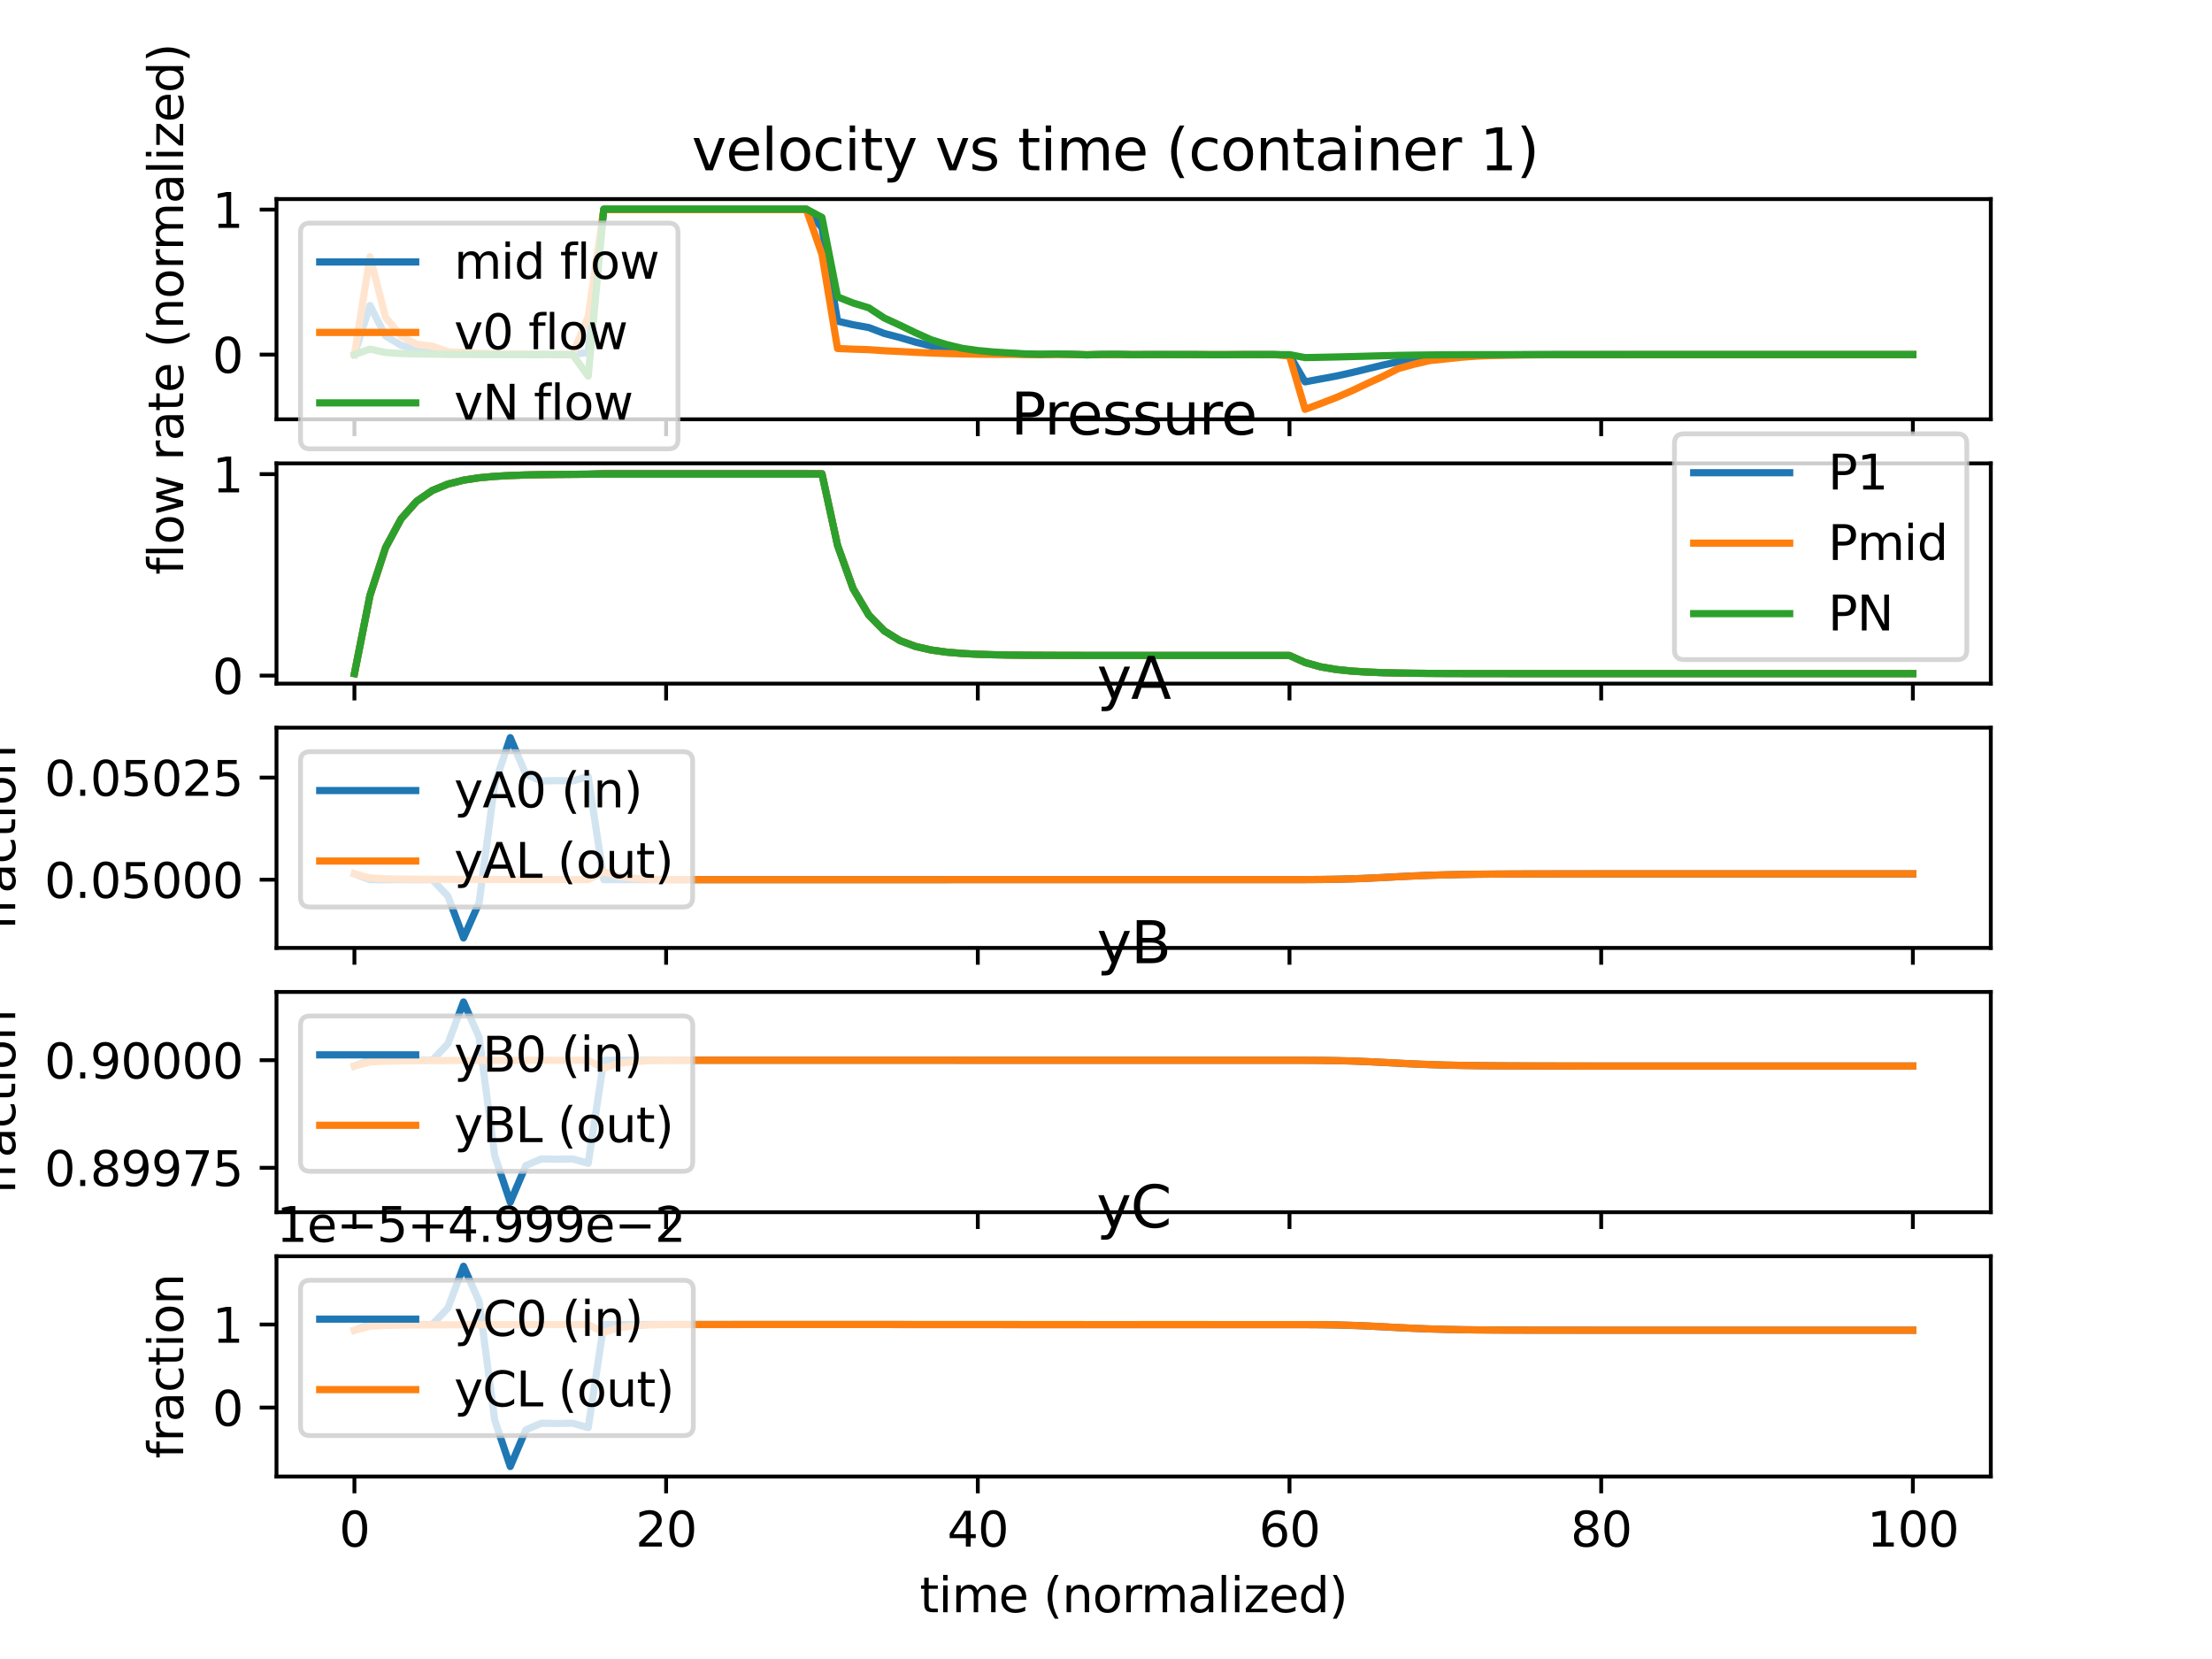 <?xml version="1.0" encoding="utf-8" standalone="no"?>
<!DOCTYPE svg PUBLIC "-//W3C//DTD SVG 1.1//EN"
  "http://www.w3.org/Graphics/SVG/1.1/DTD/svg11.dtd">
<svg xmlns:xlink="http://www.w3.org/1999/xlink" width="460.8pt" height="345.6pt" viewBox="0 0 460.8 345.6" xmlns="http://www.w3.org/2000/svg" version="1.1">
 <defs>
  <style type="text/css">*{stroke-linejoin: round; stroke-linecap: butt}</style>
 </defs>
 <g id="figure_1">
  <g id="patch_1">
   <path d="M 0 345.6 
L 460.8 345.6 
L 460.8 0 
L 0 0 
z
" style="fill: #ffffff"/>
  </g>
  <g id="axes_1">
   <g id="patch_2">
    <path d="M 57.6 87.353 
L 414.72 87.353 
L 414.72 41.472 
L 57.6 41.472 
z
" style="fill: #ffffff"/>
   </g>
   <g id="matplotlib.axis_1">
    <g id="xtick_1">
     <g id="line2d_1">
      <defs>
       <path id="m78f9efa891" d="M 0 0 
L 0 3.5 
" style="stroke: #000000; stroke-width: 0.8"/>
      </defs>
      <g>
       <use xlink:href="#m78f9efa891" x="73.833" y="87.353" style="stroke: #000000; stroke-width: 0.8"/>
      </g>
     </g>
    </g>
    <g id="xtick_2">
     <g id="line2d_2">
      <g>
       <use xlink:href="#m78f9efa891" x="138.764" y="87.353" style="stroke: #000000; stroke-width: 0.8"/>
      </g>
     </g>
    </g>
    <g id="xtick_3">
     <g id="line2d_3">
      <g>
       <use xlink:href="#m78f9efa891" x="203.695" y="87.353" style="stroke: #000000; stroke-width: 0.8"/>
      </g>
     </g>
    </g>
    <g id="xtick_4">
     <g id="line2d_4">
      <g>
       <use xlink:href="#m78f9efa891" x="268.625" y="87.353" style="stroke: #000000; stroke-width: 0.8"/>
      </g>
     </g>
    </g>
    <g id="xtick_5">
     <g id="line2d_5">
      <g>
       <use xlink:href="#m78f9efa891" x="333.556" y="87.353" style="stroke: #000000; stroke-width: 0.8"/>
      </g>
     </g>
    </g>
    <g id="xtick_6">
     <g id="line2d_6">
      <g>
       <use xlink:href="#m78f9efa891" x="398.487" y="87.353" style="stroke: #000000; stroke-width: 0.8"/>
      </g>
     </g>
    </g>
   </g>
   <g id="matplotlib.axis_2">
    <g id="ytick_1">
     <g id="line2d_7">
      <defs>
       <path id="m13f5e2542a" d="M 0 0 
L -3.5 0 
" style="stroke: #000000; stroke-width: 0.8"/>
      </defs>
      <g>
       <use xlink:href="#m13f5e2542a" x="57.6" y="73.865" style="stroke: #000000; stroke-width: 0.8"/>
      </g>
     </g>
     <g id="text_1">
      <!-- 0 -->
      <g transform="translate(44.237 77.665)scale(0.1 -0.1)">
       <defs>
        <path id="DejaVuSans-30" d="M 2034 4250 
Q 1547 4250 1301 3770 
Q 1056 3291 1056 2328 
Q 1056 1369 1301 889 
Q 1547 409 2034 409 
Q 2525 409 2770 889 
Q 3016 1369 3016 2328 
Q 3016 3291 2770 3770 
Q 2525 4250 2034 4250 
z
M 2034 4750 
Q 2819 4750 3233 4129 
Q 3647 3509 3647 2328 
Q 3647 1150 3233 529 
Q 2819 -91 2034 -91 
Q 1250 -91 836 529 
Q 422 1150 422 2328 
Q 422 3509 836 4129 
Q 1250 4750 2034 4750 
z
" transform="scale(0.016)"/>
       </defs>
       <use xlink:href="#DejaVuSans-30"/>
      </g>
     </g>
    </g>
    <g id="ytick_2">
     <g id="line2d_8">
      <g>
       <use xlink:href="#m13f5e2542a" x="57.6" y="43.664" style="stroke: #000000; stroke-width: 0.8"/>
      </g>
     </g>
     <g id="text_2">
      <!-- 1 -->
      <g transform="translate(44.237 47.463)scale(0.1 -0.1)">
       <defs>
        <path id="DejaVuSans-31" d="M 794 531 
L 1825 531 
L 1825 4091 
L 703 3866 
L 703 4441 
L 1819 4666 
L 2450 4666 
L 2450 531 
L 3481 531 
L 3481 0 
L 794 0 
L 794 531 
z
" transform="scale(0.016)"/>
       </defs>
       <use xlink:href="#DejaVuSans-31"/>
      </g>
     </g>
    </g>
    <g id="text_3">
     <!-- flow rate (normalized) -->
     <g transform="translate(38.158 119.73)rotate(-90)scale(0.1 -0.1)">
      <defs>
       <path id="DejaVuSans-66" d="M 2375 4863 
L 2375 4384 
L 1825 4384 
Q 1516 4384 1395 4259 
Q 1275 4134 1275 3809 
L 1275 3500 
L 2222 3500 
L 2222 3053 
L 1275 3053 
L 1275 0 
L 697 0 
L 697 3053 
L 147 3053 
L 147 3500 
L 697 3500 
L 697 3744 
Q 697 4328 969 4595 
Q 1241 4863 1831 4863 
L 2375 4863 
z
" transform="scale(0.016)"/>
       <path id="DejaVuSans-6c" d="M 603 4863 
L 1178 4863 
L 1178 0 
L 603 0 
L 603 4863 
z
" transform="scale(0.016)"/>
       <path id="DejaVuSans-6f" d="M 1959 3097 
Q 1497 3097 1228 2736 
Q 959 2375 959 1747 
Q 959 1119 1226 758 
Q 1494 397 1959 397 
Q 2419 397 2687 759 
Q 2956 1122 2956 1747 
Q 2956 2369 2687 2733 
Q 2419 3097 1959 3097 
z
M 1959 3584 
Q 2709 3584 3137 3096 
Q 3566 2609 3566 1747 
Q 3566 888 3137 398 
Q 2709 -91 1959 -91 
Q 1206 -91 779 398 
Q 353 888 353 1747 
Q 353 2609 779 3096 
Q 1206 3584 1959 3584 
z
" transform="scale(0.016)"/>
       <path id="DejaVuSans-77" d="M 269 3500 
L 844 3500 
L 1563 769 
L 2278 3500 
L 2956 3500 
L 3675 769 
L 4391 3500 
L 4966 3500 
L 4050 0 
L 3372 0 
L 2619 2869 
L 1863 0 
L 1184 0 
L 269 3500 
z
" transform="scale(0.016)"/>
       <path id="DejaVuSans-20" transform="scale(0.016)"/>
       <path id="DejaVuSans-72" d="M 2631 2963 
Q 2534 3019 2420 3045 
Q 2306 3072 2169 3072 
Q 1681 3072 1420 2755 
Q 1159 2438 1159 1844 
L 1159 0 
L 581 0 
L 581 3500 
L 1159 3500 
L 1159 2956 
Q 1341 3275 1631 3429 
Q 1922 3584 2338 3584 
Q 2397 3584 2469 3576 
Q 2541 3569 2628 3553 
L 2631 2963 
z
" transform="scale(0.016)"/>
       <path id="DejaVuSans-61" d="M 2194 1759 
Q 1497 1759 1228 1600 
Q 959 1441 959 1056 
Q 959 750 1161 570 
Q 1363 391 1709 391 
Q 2188 391 2477 730 
Q 2766 1069 2766 1631 
L 2766 1759 
L 2194 1759 
z
M 3341 1997 
L 3341 0 
L 2766 0 
L 2766 531 
Q 2569 213 2275 61 
Q 1981 -91 1556 -91 
Q 1019 -91 701 211 
Q 384 513 384 1019 
Q 384 1609 779 1909 
Q 1175 2209 1959 2209 
L 2766 2209 
L 2766 2266 
Q 2766 2663 2505 2880 
Q 2244 3097 1772 3097 
Q 1472 3097 1187 3025 
Q 903 2953 641 2809 
L 641 3341 
Q 956 3463 1253 3523 
Q 1550 3584 1831 3584 
Q 2591 3584 2966 3190 
Q 3341 2797 3341 1997 
z
" transform="scale(0.016)"/>
       <path id="DejaVuSans-74" d="M 1172 4494 
L 1172 3500 
L 2356 3500 
L 2356 3053 
L 1172 3053 
L 1172 1153 
Q 1172 725 1289 603 
Q 1406 481 1766 481 
L 2356 481 
L 2356 0 
L 1766 0 
Q 1100 0 847 248 
Q 594 497 594 1153 
L 594 3053 
L 172 3053 
L 172 3500 
L 594 3500 
L 594 4494 
L 1172 4494 
z
" transform="scale(0.016)"/>
       <path id="DejaVuSans-65" d="M 3597 1894 
L 3597 1613 
L 953 1613 
Q 991 1019 1311 708 
Q 1631 397 2203 397 
Q 2534 397 2845 478 
Q 3156 559 3463 722 
L 3463 178 
Q 3153 47 2828 -22 
Q 2503 -91 2169 -91 
Q 1331 -91 842 396 
Q 353 884 353 1716 
Q 353 2575 817 3079 
Q 1281 3584 2069 3584 
Q 2775 3584 3186 3129 
Q 3597 2675 3597 1894 
z
M 3022 2063 
Q 3016 2534 2758 2815 
Q 2500 3097 2075 3097 
Q 1594 3097 1305 2825 
Q 1016 2553 972 2059 
L 3022 2063 
z
" transform="scale(0.016)"/>
       <path id="DejaVuSans-28" d="M 1984 4856 
Q 1566 4138 1362 3434 
Q 1159 2731 1159 2009 
Q 1159 1288 1364 580 
Q 1569 -128 1984 -844 
L 1484 -844 
Q 1016 -109 783 600 
Q 550 1309 550 2009 
Q 550 2706 781 3412 
Q 1013 4119 1484 4856 
L 1984 4856 
z
" transform="scale(0.016)"/>
       <path id="DejaVuSans-6e" d="M 3513 2113 
L 3513 0 
L 2938 0 
L 2938 2094 
Q 2938 2591 2744 2837 
Q 2550 3084 2163 3084 
Q 1697 3084 1428 2787 
Q 1159 2491 1159 1978 
L 1159 0 
L 581 0 
L 581 3500 
L 1159 3500 
L 1159 2956 
Q 1366 3272 1645 3428 
Q 1925 3584 2291 3584 
Q 2894 3584 3203 3211 
Q 3513 2838 3513 2113 
z
" transform="scale(0.016)"/>
       <path id="DejaVuSans-6d" d="M 3328 2828 
Q 3544 3216 3844 3400 
Q 4144 3584 4550 3584 
Q 5097 3584 5394 3201 
Q 5691 2819 5691 2113 
L 5691 0 
L 5113 0 
L 5113 2094 
Q 5113 2597 4934 2840 
Q 4756 3084 4391 3084 
Q 3944 3084 3684 2787 
Q 3425 2491 3425 1978 
L 3425 0 
L 2847 0 
L 2847 2094 
Q 2847 2600 2669 2842 
Q 2491 3084 2119 3084 
Q 1678 3084 1418 2786 
Q 1159 2488 1159 1978 
L 1159 0 
L 581 0 
L 581 3500 
L 1159 3500 
L 1159 2956 
Q 1356 3278 1631 3431 
Q 1906 3584 2284 3584 
Q 2666 3584 2933 3390 
Q 3200 3197 3328 2828 
z
" transform="scale(0.016)"/>
       <path id="DejaVuSans-69" d="M 603 3500 
L 1178 3500 
L 1178 0 
L 603 0 
L 603 3500 
z
M 603 4863 
L 1178 4863 
L 1178 4134 
L 603 4134 
L 603 4863 
z
" transform="scale(0.016)"/>
       <path id="DejaVuSans-7a" d="M 353 3500 
L 3084 3500 
L 3084 2975 
L 922 459 
L 3084 459 
L 3084 0 
L 275 0 
L 275 525 
L 2438 3041 
L 353 3041 
L 353 3500 
z
" transform="scale(0.016)"/>
       <path id="DejaVuSans-64" d="M 2906 2969 
L 2906 4863 
L 3481 4863 
L 3481 0 
L 2906 0 
L 2906 525 
Q 2725 213 2448 61 
Q 2172 -91 1784 -91 
Q 1150 -91 751 415 
Q 353 922 353 1747 
Q 353 2572 751 3078 
Q 1150 3584 1784 3584 
Q 2172 3584 2448 3432 
Q 2725 3281 2906 2969 
z
M 947 1747 
Q 947 1113 1208 752 
Q 1469 391 1925 391 
Q 2381 391 2643 752 
Q 2906 1113 2906 1747 
Q 2906 2381 2643 2742 
Q 2381 3103 1925 3103 
Q 1469 3103 1208 2742 
Q 947 2381 947 1747 
z
" transform="scale(0.016)"/>
       <path id="DejaVuSans-29" d="M 513 4856 
L 1013 4856 
Q 1481 4119 1714 3412 
Q 1947 2706 1947 2009 
Q 1947 1309 1714 600 
Q 1481 -109 1013 -844 
L 513 -844 
Q 928 -128 1133 580 
Q 1338 1288 1338 2009 
Q 1338 2731 1133 3434 
Q 928 4138 513 4856 
z
" transform="scale(0.016)"/>
      </defs>
      <use xlink:href="#DejaVuSans-66"/>
      <use xlink:href="#DejaVuSans-6c" x="35.205"/>
      <use xlink:href="#DejaVuSans-6f" x="62.988"/>
      <use xlink:href="#DejaVuSans-77" x="124.17"/>
      <use xlink:href="#DejaVuSans-20" x="205.957"/>
      <use xlink:href="#DejaVuSans-72" x="237.744"/>
      <use xlink:href="#DejaVuSans-61" x="278.857"/>
      <use xlink:href="#DejaVuSans-74" x="340.137"/>
      <use xlink:href="#DejaVuSans-65" x="379.346"/>
      <use xlink:href="#DejaVuSans-20" x="440.869"/>
      <use xlink:href="#DejaVuSans-28" x="472.656"/>
      <use xlink:href="#DejaVuSans-6e" x="511.67"/>
      <use xlink:href="#DejaVuSans-6f" x="575.049"/>
      <use xlink:href="#DejaVuSans-72" x="636.23"/>
      <use xlink:href="#DejaVuSans-6d" x="675.594"/>
      <use xlink:href="#DejaVuSans-61" x="773.006"/>
      <use xlink:href="#DejaVuSans-6c" x="834.285"/>
      <use xlink:href="#DejaVuSans-69" x="862.068"/>
      <use xlink:href="#DejaVuSans-7a" x="889.852"/>
      <use xlink:href="#DejaVuSans-65" x="942.342"/>
      <use xlink:href="#DejaVuSans-64" x="1003.865"/>
      <use xlink:href="#DejaVuSans-29" x="1067.342"/>
     </g>
    </g>
   </g>
   <g id="line2d_9">
    <path d="M 73.833 73.865 
L 77.079 63.643 
L 80.326 69.987 
L 83.572 71.944 
L 86.819 72.782 
L 90.065 72.952 
L 93.312 73.577 
L 96.559 73.632 
L 99.805 73.735 
L 103.052 73.778 
L 106.298 73.816 
L 109.545 73.83 
L 112.791 73.843 
L 116.038 73.852 
L 119.284 73.857 
L 122.531 73.421 
L 125.777 43.604 
L 129.024 43.604 
L 132.271 43.604 
L 135.517 43.604 
L 138.764 43.604 
L 142.01 43.604 
L 145.257 43.604 
L 148.503 43.604 
L 151.75 43.604 
L 154.996 43.604 
L 158.243 43.604 
L 161.489 43.604 
L 164.736 43.604 
L 167.983 43.604 
L 171.229 47.442 
L 174.476 66.909 
L 177.722 67.65 
L 180.969 68.227 
L 184.215 69.466 
L 187.462 70.31 
L 190.708 71.27 
L 193.955 72.058 
L 197.201 72.673 
L 200.448 73.086 
L 203.695 73.41 
L 206.941 73.55 
L 210.188 73.618 
L 213.434 73.792 
L 216.681 73.863 
L 219.927 73.758 
L 223.174 73.811 
L 226.42 73.925 
L 229.667 73.838 
L 232.913 73.822 
L 236.16 73.882 
L 239.407 73.862 
L 242.653 73.858 
L 245.9 73.868 
L 249.146 73.866 
L 252.393 73.889 
L 255.639 73.888 
L 258.886 73.867 
L 262.132 73.868 
L 265.379 73.866 
L 268.625 73.977 
L 271.872 79.55 
L 275.119 78.944 
L 278.365 78.342 
L 281.612 77.621 
L 284.858 76.829 
L 288.105 76.043 
L 291.351 75.331 
L 294.598 74.881 
L 297.844 74.528 
L 301.091 74.284 
L 304.337 74.114 
L 307.584 74.028 
L 310.831 73.966 
L 314.077 73.928 
L 317.324 73.905 
L 320.57 73.89 
L 323.817 73.88 
L 327.063 73.874 
L 330.31 73.871 
L 333.556 73.87 
L 336.803 73.869 
L 340.049 73.867 
L 343.296 73.867 
L 346.543 73.866 
L 349.789 73.866 
L 353.036 73.865 
L 356.282 73.865 
L 359.529 73.865 
L 362.775 73.865 
L 366.022 73.865 
L 369.268 73.865 
L 372.515 73.865 
L 375.761 73.865 
L 379.008 73.865 
L 382.255 73.865 
L 385.501 73.865 
L 388.748 73.865 
L 391.994 73.865 
L 395.241 73.865 
L 398.487 73.865 
" clip-path="url(#p083ab583e9)" style="fill: none; stroke: #1f77b4; stroke-width: 1.5; stroke-linecap: square"/>
   </g>
   <g id="line2d_10">
    <path d="M 73.833 73.865 
L 77.079 53.471 
L 80.326 66.115 
L 83.572 70.021 
L 86.819 71.705 
L 90.065 72.107 
L 93.312 73.278 
L 96.559 73.402 
L 99.805 73.604 
L 103.052 73.691 
L 106.298 73.767 
L 109.545 73.794 
L 112.791 73.82 
L 116.038 73.838 
L 119.284 73.849 
L 122.531 65.944 
L 125.777 43.656 
L 129.024 43.656 
L 132.271 43.656 
L 135.517 43.656 
L 138.764 43.656 
L 142.01 43.656 
L 145.257 43.656 
L 148.503 43.656 
L 151.75 43.656 
L 154.996 43.656 
L 158.243 43.656 
L 161.489 43.656 
L 164.736 43.656 
L 167.983 43.656 
L 171.229 53.001 
L 174.476 72.601 
L 177.722 72.736 
L 180.969 72.841 
L 184.215 73.066 
L 187.462 73.218 
L 190.708 73.397 
L 193.955 73.536 
L 197.201 73.65 
L 200.448 73.722 
L 203.695 73.786 
L 206.941 73.808 
L 210.188 73.816 
L 213.434 73.854 
L 216.681 73.868 
L 219.927 73.844 
L 223.174 73.854 
L 226.42 73.879 
L 229.667 73.86 
L 232.913 73.856 
L 236.16 73.869 
L 239.407 73.865 
L 242.653 73.864 
L 245.9 73.866 
L 249.146 73.866 
L 252.393 73.87 
L 255.639 73.87 
L 258.886 73.866 
L 262.132 73.866 
L 265.379 73.866 
L 268.625 74.164 
L 271.872 85.268 
L 275.119 84.07 
L 278.365 82.812 
L 281.612 81.415 
L 284.858 79.879 
L 288.105 78.394 
L 291.351 76.759 
L 294.598 75.872 
L 297.844 75.113 
L 301.091 74.781 
L 304.337 74.436 
L 307.584 74.191 
L 310.831 74.059 
L 314.077 73.984 
L 317.324 73.944 
L 320.57 73.914 
L 323.817 73.894 
L 327.063 73.883 
L 330.31 73.877 
L 333.556 73.875 
L 336.803 73.872 
L 340.049 73.869 
L 343.296 73.867 
L 346.543 73.867 
L 349.789 73.866 
L 353.036 73.866 
L 356.282 73.865 
L 359.529 73.865 
L 362.775 73.866 
L 366.022 73.866 
L 369.268 73.865 
L 372.515 73.865 
L 375.761 73.865 
L 379.008 73.865 
L 382.255 73.865 
L 385.501 73.865 
L 388.748 73.865 
L 391.994 73.865 
L 395.241 73.865 
L 398.487 73.865 
" clip-path="url(#p083ab583e9)" style="fill: none; stroke: #ff7f0e; stroke-width: 1.5; stroke-linecap: square"/>
   </g>
   <g id="line2d_11">
    <path d="M 73.833 73.865 
L 77.079 72.729 
L 80.326 73.435 
L 83.572 73.652 
L 86.819 73.745 
L 90.065 73.761 
L 93.312 73.834 
L 96.559 73.839 
L 99.805 73.851 
L 103.052 73.856 
L 106.298 73.86 
L 109.545 73.862 
L 112.791 73.863 
L 116.038 73.864 
L 119.284 73.865 
L 122.531 78.349 
L 125.777 43.558 
L 129.024 43.558 
L 132.271 43.558 
L 135.517 43.558 
L 138.764 43.558 
L 142.01 43.558 
L 145.257 43.558 
L 148.503 43.558 
L 151.75 43.558 
L 154.996 43.558 
L 158.243 43.558 
L 161.489 43.558 
L 164.736 43.558 
L 167.983 43.558 
L 171.229 45.283 
L 174.476 61.843 
L 177.722 63.124 
L 180.969 64.117 
L 184.215 66.252 
L 187.462 67.745 
L 190.708 69.313 
L 193.955 70.77 
L 197.201 71.786 
L 200.448 72.562 
L 203.695 73.02 
L 206.941 73.318 
L 210.188 73.525 
L 213.434 73.707 
L 216.681 73.788 
L 219.927 73.732 
L 223.174 73.799 
L 226.42 73.92 
L 229.667 73.825 
L 232.913 73.814 
L 236.16 73.886 
L 239.407 73.858 
L 242.653 73.854 
L 245.9 73.87 
L 249.146 73.865 
L 252.393 73.9 
L 255.639 73.898 
L 258.886 73.868 
L 262.132 73.869 
L 265.379 73.866 
L 268.625 73.877 
L 271.872 74.496 
L 275.119 74.429 
L 278.365 74.363 
L 281.612 74.282 
L 284.858 74.193 
L 288.105 74.105 
L 291.351 74.03 
L 294.598 73.979 
L 297.844 73.94 
L 301.091 73.911 
L 304.337 73.894 
L 307.584 73.884 
L 310.831 73.877 
L 314.077 73.873 
L 317.324 73.87 
L 320.57 73.868 
L 323.817 73.867 
L 327.063 73.866 
L 330.31 73.866 
L 333.556 73.866 
L 336.803 73.866 
L 340.049 73.866 
L 343.296 73.866 
L 346.543 73.866 
L 349.789 73.866 
L 353.036 73.865 
L 356.282 73.865 
L 359.529 73.865 
L 362.775 73.865 
L 366.022 73.865 
L 369.268 73.865 
L 372.515 73.865 
L 375.761 73.865 
L 379.008 73.865 
L 382.255 73.865 
L 385.501 73.865 
L 388.748 73.865 
L 391.994 73.865 
L 395.241 73.865 
L 398.487 73.865 
" clip-path="url(#p083ab583e9)" style="fill: none; stroke: #2ca02c; stroke-width: 1.5; stroke-linecap: square"/>
   </g>
   <g id="patch_3">
    <path d="M 57.6 87.353 
L 57.6 41.472 
" style="fill: none; stroke: #000000; stroke-width: 0.8; stroke-linejoin: miter; stroke-linecap: square"/>
   </g>
   <g id="patch_4">
    <path d="M 414.72 87.353 
L 414.72 41.472 
" style="fill: none; stroke: #000000; stroke-width: 0.8; stroke-linejoin: miter; stroke-linecap: square"/>
   </g>
   <g id="patch_5">
    <path d="M 57.6 87.353 
L 414.72 87.353 
" style="fill: none; stroke: #000000; stroke-width: 0.8; stroke-linejoin: miter; stroke-linecap: square"/>
   </g>
   <g id="patch_6">
    <path d="M 57.6 41.472 
L 414.72 41.472 
" style="fill: none; stroke: #000000; stroke-width: 0.8; stroke-linejoin: miter; stroke-linecap: square"/>
   </g>
   <g id="text_4">
    <!-- velocity vs time (container 1)   -->
    <g transform="translate(144.107 35.472)scale(0.12 -0.12)">
     <defs>
      <path id="DejaVuSans-76" d="M 191 3500 
L 800 3500 
L 1894 563 
L 2988 3500 
L 3597 3500 
L 2284 0 
L 1503 0 
L 191 3500 
z
" transform="scale(0.016)"/>
      <path id="DejaVuSans-63" d="M 3122 3366 
L 3122 2828 
Q 2878 2963 2633 3030 
Q 2388 3097 2138 3097 
Q 1578 3097 1268 2742 
Q 959 2388 959 1747 
Q 959 1106 1268 751 
Q 1578 397 2138 397 
Q 2388 397 2633 464 
Q 2878 531 3122 666 
L 3122 134 
Q 2881 22 2623 -34 
Q 2366 -91 2075 -91 
Q 1284 -91 818 406 
Q 353 903 353 1747 
Q 353 2603 823 3093 
Q 1294 3584 2113 3584 
Q 2378 3584 2631 3529 
Q 2884 3475 3122 3366 
z
" transform="scale(0.016)"/>
      <path id="DejaVuSans-79" d="M 2059 -325 
Q 1816 -950 1584 -1140 
Q 1353 -1331 966 -1331 
L 506 -1331 
L 506 -850 
L 844 -850 
Q 1081 -850 1212 -737 
Q 1344 -625 1503 -206 
L 1606 56 
L 191 3500 
L 800 3500 
L 1894 763 
L 2988 3500 
L 3597 3500 
L 2059 -325 
z
" transform="scale(0.016)"/>
      <path id="DejaVuSans-73" d="M 2834 3397 
L 2834 2853 
Q 2591 2978 2328 3040 
Q 2066 3103 1784 3103 
Q 1356 3103 1142 2972 
Q 928 2841 928 2578 
Q 928 2378 1081 2264 
Q 1234 2150 1697 2047 
L 1894 2003 
Q 2506 1872 2764 1633 
Q 3022 1394 3022 966 
Q 3022 478 2636 193 
Q 2250 -91 1575 -91 
Q 1294 -91 989 -36 
Q 684 19 347 128 
L 347 722 
Q 666 556 975 473 
Q 1284 391 1588 391 
Q 1994 391 2212 530 
Q 2431 669 2431 922 
Q 2431 1156 2273 1281 
Q 2116 1406 1581 1522 
L 1381 1569 
Q 847 1681 609 1914 
Q 372 2147 372 2553 
Q 372 3047 722 3315 
Q 1072 3584 1716 3584 
Q 2034 3584 2315 3537 
Q 2597 3491 2834 3397 
z
" transform="scale(0.016)"/>
     </defs>
     <use xlink:href="#DejaVuSans-76"/>
     <use xlink:href="#DejaVuSans-65" x="59.18"/>
     <use xlink:href="#DejaVuSans-6c" x="120.703"/>
     <use xlink:href="#DejaVuSans-6f" x="148.486"/>
     <use xlink:href="#DejaVuSans-63" x="209.668"/>
     <use xlink:href="#DejaVuSans-69" x="264.648"/>
     <use xlink:href="#DejaVuSans-74" x="292.432"/>
     <use xlink:href="#DejaVuSans-79" x="331.641"/>
     <use xlink:href="#DejaVuSans-20" x="390.82"/>
     <use xlink:href="#DejaVuSans-76" x="422.607"/>
     <use xlink:href="#DejaVuSans-73" x="481.787"/>
     <use xlink:href="#DejaVuSans-20" x="533.887"/>
     <use xlink:href="#DejaVuSans-74" x="565.674"/>
     <use xlink:href="#DejaVuSans-69" x="604.883"/>
     <use xlink:href="#DejaVuSans-6d" x="632.666"/>
     <use xlink:href="#DejaVuSans-65" x="730.078"/>
     <use xlink:href="#DejaVuSans-20" x="791.602"/>
     <use xlink:href="#DejaVuSans-28" x="823.389"/>
     <use xlink:href="#DejaVuSans-63" x="862.402"/>
     <use xlink:href="#DejaVuSans-6f" x="917.383"/>
     <use xlink:href="#DejaVuSans-6e" x="978.564"/>
     <use xlink:href="#DejaVuSans-74" x="1041.943"/>
     <use xlink:href="#DejaVuSans-61" x="1081.152"/>
     <use xlink:href="#DejaVuSans-69" x="1142.432"/>
     <use xlink:href="#DejaVuSans-6e" x="1170.215"/>
     <use xlink:href="#DejaVuSans-65" x="1233.594"/>
     <use xlink:href="#DejaVuSans-72" x="1295.117"/>
     <use xlink:href="#DejaVuSans-20" x="1336.23"/>
     <use xlink:href="#DejaVuSans-31" x="1368.018"/>
     <use xlink:href="#DejaVuSans-29" x="1431.641"/>
     <use xlink:href="#DejaVuSans-20" x="1470.654"/>
     <use xlink:href="#DejaVuSans-20" x="1502.441"/>
    </g>
   </g>
   <g id="legend_1">
    <g id="patch_7">
     <path d="M 64.6 93.506 
L 139.241 93.506 
Q 141.241 93.506 141.241 91.506 
L 141.241 48.472 
Q 141.241 46.472 139.241 46.472 
L 64.6 46.472 
Q 62.6 46.472 62.6 48.472 
L 62.6 91.506 
Q 62.6 93.506 64.6 93.506 
z
" style="fill: #ffffff; opacity: 0.8; stroke: #cccccc; stroke-linejoin: miter"/>
    </g>
    <g id="line2d_12">
     <path d="M 66.6 54.57 
L 76.6 54.57 
L 86.6 54.57 
" style="fill: none; stroke: #1f77b4; stroke-width: 1.5; stroke-linecap: square"/>
    </g>
    <g id="text_5">
     <!-- mid flow -->
     <g transform="translate(94.6 58.07)scale(0.1 -0.1)">
      <use xlink:href="#DejaVuSans-6d"/>
      <use xlink:href="#DejaVuSans-69" x="97.412"/>
      <use xlink:href="#DejaVuSans-64" x="125.195"/>
      <use xlink:href="#DejaVuSans-20" x="188.672"/>
      <use xlink:href="#DejaVuSans-66" x="220.459"/>
      <use xlink:href="#DejaVuSans-6c" x="255.664"/>
      <use xlink:href="#DejaVuSans-6f" x="283.447"/>
      <use xlink:href="#DejaVuSans-77" x="344.629"/>
     </g>
    </g>
    <g id="line2d_13">
     <path d="M 66.6 69.249 
L 76.6 69.249 
L 86.6 69.249 
" style="fill: none; stroke: #ff7f0e; stroke-width: 1.5; stroke-linecap: square"/>
    </g>
    <g id="text_6">
     <!-- v0 flow -->
     <g transform="translate(94.6 72.749)scale(0.1 -0.1)">
      <use xlink:href="#DejaVuSans-76"/>
      <use xlink:href="#DejaVuSans-30" x="59.18"/>
      <use xlink:href="#DejaVuSans-20" x="122.803"/>
      <use xlink:href="#DejaVuSans-66" x="154.59"/>
      <use xlink:href="#DejaVuSans-6c" x="189.795"/>
      <use xlink:href="#DejaVuSans-6f" x="217.578"/>
      <use xlink:href="#DejaVuSans-77" x="278.76"/>
     </g>
    </g>
    <g id="line2d_14">
     <path d="M 66.6 83.927 
L 76.6 83.927 
L 86.6 83.927 
" style="fill: none; stroke: #2ca02c; stroke-width: 1.5; stroke-linecap: square"/>
    </g>
    <g id="text_7">
     <!-- vN flow -->
     <g transform="translate(94.6 87.427)scale(0.1 -0.1)">
      <defs>
       <path id="DejaVuSans-4e" d="M 628 4666 
L 1478 4666 
L 3547 763 
L 3547 4666 
L 4159 4666 
L 4159 0 
L 3309 0 
L 1241 3903 
L 1241 0 
L 628 0 
L 628 4666 
z
" transform="scale(0.016)"/>
      </defs>
      <use xlink:href="#DejaVuSans-76"/>
      <use xlink:href="#DejaVuSans-4e" x="59.18"/>
      <use xlink:href="#DejaVuSans-20" x="133.984"/>
      <use xlink:href="#DejaVuSans-66" x="165.771"/>
      <use xlink:href="#DejaVuSans-6c" x="200.977"/>
      <use xlink:href="#DejaVuSans-6f" x="228.76"/>
      <use xlink:href="#DejaVuSans-77" x="289.941"/>
     </g>
    </g>
   </g>
  </g>
  <g id="axes_2">
   <g id="patch_8">
    <path d="M 57.6 142.411 
L 414.72 142.411 
L 414.72 96.53 
L 57.6 96.53 
z
" style="fill: #ffffff"/>
   </g>
   <g id="matplotlib.axis_3">
    <g id="xtick_7">
     <g id="line2d_15">
      <g>
       <use xlink:href="#m78f9efa891" x="73.833" y="142.411" style="stroke: #000000; stroke-width: 0.8"/>
      </g>
     </g>
    </g>
    <g id="xtick_8">
     <g id="line2d_16">
      <g>
       <use xlink:href="#m78f9efa891" x="138.764" y="142.411" style="stroke: #000000; stroke-width: 0.8"/>
      </g>
     </g>
    </g>
    <g id="xtick_9">
     <g id="line2d_17">
      <g>
       <use xlink:href="#m78f9efa891" x="203.695" y="142.411" style="stroke: #000000; stroke-width: 0.8"/>
      </g>
     </g>
    </g>
    <g id="xtick_10">
     <g id="line2d_18">
      <g>
       <use xlink:href="#m78f9efa891" x="268.625" y="142.411" style="stroke: #000000; stroke-width: 0.8"/>
      </g>
     </g>
    </g>
    <g id="xtick_11">
     <g id="line2d_19">
      <g>
       <use xlink:href="#m78f9efa891" x="333.556" y="142.411" style="stroke: #000000; stroke-width: 0.8"/>
      </g>
     </g>
    </g>
    <g id="xtick_12">
     <g id="line2d_20">
      <g>
       <use xlink:href="#m78f9efa891" x="398.487" y="142.411" style="stroke: #000000; stroke-width: 0.8"/>
      </g>
     </g>
    </g>
   </g>
   <g id="matplotlib.axis_4">
    <g id="ytick_3">
     <g id="line2d_21">
      <g>
       <use xlink:href="#m13f5e2542a" x="57.6" y="140.745" style="stroke: #000000; stroke-width: 0.8"/>
      </g>
     </g>
     <g id="text_8">
      <!-- 0 -->
      <g transform="translate(44.237 144.544)scale(0.1 -0.1)">
       <use xlink:href="#DejaVuSans-30"/>
      </g>
     </g>
    </g>
    <g id="ytick_4">
     <g id="line2d_22">
      <g>
       <use xlink:href="#m13f5e2542a" x="57.6" y="98.772" style="stroke: #000000; stroke-width: 0.8"/>
      </g>
     </g>
     <g id="text_9">
      <!-- 1 -->
      <g transform="translate(44.237 102.571)scale(0.1 -0.1)">
       <use xlink:href="#DejaVuSans-31"/>
      </g>
     </g>
    </g>
   </g>
   <g id="line2d_23">
    <path d="M 73.833 140.326 
L 77.079 123.978 
L 80.326 114.057 
L 83.572 108.046 
L 86.819 104.397 
L 90.065 102.173 
L 93.312 100.843 
L 96.559 100.027 
L 99.805 99.531 
L 103.052 99.234 
L 106.298 99.054 
L 109.545 98.946 
L 112.791 98.877 
L 116.038 98.836 
L 119.284 98.811 
L 122.531 98.779 
L 125.777 98.615 
L 129.024 98.615 
L 132.271 98.615 
L 135.517 98.615 
L 138.764 98.615 
L 142.01 98.615 
L 145.257 98.615 
L 148.503 98.615 
L 151.75 98.615 
L 154.996 98.615 
L 158.243 98.615 
L 161.489 98.615 
L 164.736 98.615 
L 167.983 98.615 
L 171.229 98.644 
L 174.476 113.594 
L 177.722 122.624 
L 180.969 128.094 
L 184.215 131.415 
L 187.462 133.433 
L 190.708 134.656 
L 193.955 135.399 
L 197.201 135.851 
L 200.448 136.126 
L 203.695 136.292 
L 206.941 136.392 
L 210.188 136.456 
L 213.434 136.493 
L 216.681 136.511 
L 219.927 136.527 
L 223.174 136.537 
L 226.42 136.54 
L 229.667 136.542 
L 232.913 136.545 
L 236.16 136.546 
L 239.407 136.547 
L 242.653 136.547 
L 245.9 136.548 
L 249.146 136.548 
L 252.393 136.548 
L 255.639 136.548 
L 258.886 136.548 
L 262.132 136.548 
L 265.379 136.548 
L 268.625 136.549 
L 271.872 138.033 
L 275.119 138.934 
L 278.365 139.481 
L 281.612 139.813 
L 284.858 140.015 
L 288.105 140.137 
L 291.351 140.211 
L 294.598 140.256 
L 297.844 140.283 
L 301.091 140.3 
L 304.337 140.31 
L 307.584 140.316 
L 310.831 140.32 
L 314.077 140.322 
L 317.324 140.323 
L 320.57 140.324 
L 323.817 140.325 
L 327.063 140.325 
L 330.31 140.325 
L 333.556 140.325 
L 336.803 140.325 
L 340.049 140.325 
L 343.296 140.325 
L 346.543 140.325 
L 349.789 140.326 
L 353.036 140.326 
L 356.282 140.326 
L 359.529 140.326 
L 362.775 140.326 
L 366.022 140.326 
L 369.268 140.326 
L 372.515 140.326 
L 375.761 140.326 
L 379.008 140.326 
L 382.255 140.326 
L 385.501 140.326 
L 388.748 140.326 
L 391.994 140.326 
L 395.241 140.326 
L 398.487 140.326 
" clip-path="url(#p5c925235f5)" style="fill: none; stroke: #1f77b4; stroke-width: 1.5; stroke-linecap: square"/>
   </g>
   <g id="line2d_24">
    <path d="M 73.833 140.326 
L 77.079 124.021 
L 80.326 114.074 
L 83.572 108.054 
L 86.819 104.401 
L 90.065 102.176 
L 93.312 100.844 
L 96.559 100.028 
L 99.805 99.532 
L 103.052 99.234 
L 106.298 99.054 
L 109.545 98.946 
L 112.791 98.877 
L 116.038 98.836 
L 119.284 98.811 
L 122.531 98.791 
L 125.777 98.695 
L 129.024 98.695 
L 132.271 98.695 
L 135.517 98.695 
L 138.764 98.695 
L 142.01 98.695 
L 145.257 98.695 
L 148.503 98.695 
L 151.75 98.695 
L 154.996 98.695 
L 158.243 98.695 
L 161.489 98.695 
L 164.736 98.695 
L 167.983 98.695 
L 171.229 98.706 
L 174.476 113.604 
L 177.722 122.632 
L 180.969 128.101 
L 184.215 131.42 
L 187.462 133.438 
L 190.708 134.66 
L 193.955 135.401 
L 197.201 135.853 
L 200.448 136.127 
L 203.695 136.292 
L 206.941 136.392 
L 210.188 136.457 
L 213.434 136.493 
L 216.681 136.511 
L 219.927 136.527 
L 223.174 136.537 
L 226.42 136.54 
L 229.667 136.542 
L 232.913 136.545 
L 236.16 136.546 
L 239.407 136.547 
L 242.653 136.547 
L 245.9 136.548 
L 249.146 136.548 
L 252.393 136.548 
L 255.639 136.548 
L 258.886 136.548 
L 262.132 136.548 
L 265.379 136.548 
L 268.625 136.548 
L 271.872 138.008 
L 275.119 138.912 
L 278.365 139.462 
L 281.612 139.797 
L 284.858 140.002 
L 288.105 140.128 
L 291.351 140.205 
L 294.598 140.252 
L 297.844 140.281 
L 301.091 140.298 
L 304.337 140.309 
L 307.584 140.315 
L 310.831 140.319 
L 314.077 140.322 
L 317.324 140.323 
L 320.57 140.324 
L 323.817 140.325 
L 327.063 140.325 
L 330.31 140.325 
L 333.556 140.325 
L 336.803 140.325 
L 340.049 140.325 
L 343.296 140.325 
L 346.543 140.325 
L 349.789 140.326 
L 353.036 140.326 
L 356.282 140.326 
L 359.529 140.326 
L 362.775 140.326 
L 366.022 140.326 
L 369.268 140.326 
L 372.515 140.326 
L 375.761 140.326 
L 379.008 140.326 
L 382.255 140.326 
L 385.501 140.326 
L 388.748 140.326 
L 391.994 140.326 
L 395.241 140.326 
L 398.487 140.326 
" clip-path="url(#p5c925235f5)" style="fill: none; stroke: #ff7f0e; stroke-width: 1.5; stroke-linecap: square"/>
   </g>
   <g id="line2d_25">
    <path d="M 73.833 140.326 
L 77.079 124.035 
L 80.326 114.079 
L 83.572 108.057 
L 86.819 104.403 
L 90.065 102.178 
L 93.312 100.844 
L 96.559 100.028 
L 99.805 99.532 
L 103.052 99.234 
L 106.298 99.054 
L 109.545 98.946 
L 112.791 98.877 
L 116.038 98.836 
L 119.284 98.811 
L 122.531 98.787 
L 125.777 98.768 
L 129.024 98.768 
L 132.271 98.768 
L 135.517 98.768 
L 138.764 98.768 
L 142.01 98.768 
L 145.257 98.768 
L 148.503 98.768 
L 151.75 98.768 
L 154.996 98.768 
L 158.243 98.768 
L 161.489 98.768 
L 164.736 98.768 
L 167.983 98.768 
L 171.229 98.772 
L 174.476 113.626 
L 177.722 122.653 
L 180.969 128.12 
L 184.215 131.435 
L 187.462 133.45 
L 190.708 134.668 
L 193.955 135.407 
L 197.201 135.857 
L 200.448 136.13 
L 203.695 136.294 
L 206.941 136.393 
L 210.188 136.458 
L 213.434 136.493 
L 216.681 136.512 
L 219.927 136.527 
L 223.174 136.537 
L 226.42 136.539 
L 229.667 136.542 
L 232.913 136.545 
L 236.16 136.546 
L 239.407 136.547 
L 242.653 136.547 
L 245.9 136.548 
L 249.146 136.548 
L 252.393 136.548 
L 255.639 136.548 
L 258.886 136.548 
L 262.132 136.548 
L 265.379 136.548 
L 268.625 136.548 
L 271.872 138.001 
L 275.119 138.905 
L 278.365 139.456 
L 281.612 139.792 
L 284.858 139.998 
L 288.105 140.125 
L 291.351 140.203 
L 294.598 140.25 
L 297.844 140.28 
L 301.091 140.298 
L 304.337 140.309 
L 307.584 140.315 
L 310.831 140.319 
L 314.077 140.322 
L 317.324 140.323 
L 320.57 140.324 
L 323.817 140.325 
L 327.063 140.325 
L 330.31 140.325 
L 333.556 140.325 
L 336.803 140.325 
L 340.049 140.325 
L 343.296 140.325 
L 346.543 140.325 
L 349.789 140.326 
L 353.036 140.326 
L 356.282 140.326 
L 359.529 140.326 
L 362.775 140.326 
L 366.022 140.326 
L 369.268 140.326 
L 372.515 140.326 
L 375.761 140.326 
L 379.008 140.326 
L 382.255 140.326 
L 385.501 140.326 
L 388.748 140.326 
L 391.994 140.326 
L 395.241 140.326 
L 398.487 140.326 
" clip-path="url(#p5c925235f5)" style="fill: none; stroke: #2ca02c; stroke-width: 1.5; stroke-linecap: square"/>
   </g>
   <g id="patch_9">
    <path d="M 57.6 142.411 
L 57.6 96.53 
" style="fill: none; stroke: #000000; stroke-width: 0.8; stroke-linejoin: miter; stroke-linecap: square"/>
   </g>
   <g id="patch_10">
    <path d="M 414.72 142.411 
L 414.72 96.53 
" style="fill: none; stroke: #000000; stroke-width: 0.8; stroke-linejoin: miter; stroke-linecap: square"/>
   </g>
   <g id="patch_11">
    <path d="M 57.6 142.411 
L 414.72 142.411 
" style="fill: none; stroke: #000000; stroke-width: 0.8; stroke-linejoin: miter; stroke-linecap: square"/>
   </g>
   <g id="patch_12">
    <path d="M 57.6 96.53 
L 414.72 96.53 
" style="fill: none; stroke: #000000; stroke-width: 0.8; stroke-linejoin: miter; stroke-linecap: square"/>
   </g>
   <g id="text_10">
    <!-- Pressure -->
    <g transform="translate(210.547 90.53)scale(0.12 -0.12)">
     <defs>
      <path id="DejaVuSans-50" d="M 1259 4147 
L 1259 2394 
L 2053 2394 
Q 2494 2394 2734 2622 
Q 2975 2850 2975 3272 
Q 2975 3691 2734 3919 
Q 2494 4147 2053 4147 
L 1259 4147 
z
M 628 4666 
L 2053 4666 
Q 2838 4666 3239 4311 
Q 3641 3956 3641 3272 
Q 3641 2581 3239 2228 
Q 2838 1875 2053 1875 
L 1259 1875 
L 1259 0 
L 628 0 
L 628 4666 
z
" transform="scale(0.016)"/>
      <path id="DejaVuSans-75" d="M 544 1381 
L 544 3500 
L 1119 3500 
L 1119 1403 
Q 1119 906 1312 657 
Q 1506 409 1894 409 
Q 2359 409 2629 706 
Q 2900 1003 2900 1516 
L 2900 3500 
L 3475 3500 
L 3475 0 
L 2900 0 
L 2900 538 
Q 2691 219 2414 64 
Q 2138 -91 1772 -91 
Q 1169 -91 856 284 
Q 544 659 544 1381 
z
M 1991 3584 
L 1991 3584 
z
" transform="scale(0.016)"/>
     </defs>
     <use xlink:href="#DejaVuSans-50"/>
     <use xlink:href="#DejaVuSans-72" x="58.553"/>
     <use xlink:href="#DejaVuSans-65" x="97.416"/>
     <use xlink:href="#DejaVuSans-73" x="158.939"/>
     <use xlink:href="#DejaVuSans-73" x="211.039"/>
     <use xlink:href="#DejaVuSans-75" x="263.139"/>
     <use xlink:href="#DejaVuSans-72" x="326.518"/>
     <use xlink:href="#DejaVuSans-65" x="365.381"/>
    </g>
   </g>
   <g id="legend_2">
    <g id="patch_13">
     <path d="M 350.823 137.411 
L 407.72 137.411 
Q 409.72 137.411 409.72 135.411 
L 409.72 92.377 
Q 409.72 90.377 407.72 90.377 
L 350.823 90.377 
Q 348.823 90.377 348.823 92.377 
L 348.823 135.411 
Q 348.823 137.411 350.823 137.411 
z
" style="fill: #ffffff; opacity: 0.8; stroke: #cccccc; stroke-linejoin: miter"/>
    </g>
    <g id="line2d_26">
     <path d="M 352.823 98.475 
L 362.823 98.475 
L 372.823 98.475 
" style="fill: none; stroke: #1f77b4; stroke-width: 1.5; stroke-linecap: square"/>
    </g>
    <g id="text_11">
     <!-- P1 -->
     <g transform="translate(380.823 101.975)scale(0.1 -0.1)">
      <use xlink:href="#DejaVuSans-50"/>
      <use xlink:href="#DejaVuSans-31" x="60.303"/>
     </g>
    </g>
    <g id="line2d_27">
     <path d="M 352.823 113.153 
L 362.823 113.153 
L 372.823 113.153 
" style="fill: none; stroke: #ff7f0e; stroke-width: 1.5; stroke-linecap: square"/>
    </g>
    <g id="text_12">
     <!-- Pmid -->
     <g transform="translate(380.823 116.653)scale(0.1 -0.1)">
      <use xlink:href="#DejaVuSans-50"/>
      <use xlink:href="#DejaVuSans-6d" x="60.303"/>
      <use xlink:href="#DejaVuSans-69" x="157.715"/>
      <use xlink:href="#DejaVuSans-64" x="185.498"/>
     </g>
    </g>
    <g id="line2d_28">
     <path d="M 352.823 127.831 
L 362.823 127.831 
L 372.823 127.831 
" style="fill: none; stroke: #2ca02c; stroke-width: 1.5; stroke-linecap: square"/>
    </g>
    <g id="text_13">
     <!-- PN -->
     <g transform="translate(380.823 131.331)scale(0.1 -0.1)">
      <use xlink:href="#DejaVuSans-50"/>
      <use xlink:href="#DejaVuSans-4e" x="60.303"/>
     </g>
    </g>
   </g>
  </g>
  <g id="axes_3">
   <g id="patch_14">
    <path d="M 57.6 197.469 
L 414.72 197.469 
L 414.72 151.587 
L 57.6 151.587 
z
" style="fill: #ffffff"/>
   </g>
   <g id="matplotlib.axis_5">
    <g id="xtick_13">
     <g id="line2d_29">
      <g>
       <use xlink:href="#m78f9efa891" x="73.833" y="197.469" style="stroke: #000000; stroke-width: 0.8"/>
      </g>
     </g>
    </g>
    <g id="xtick_14">
     <g id="line2d_30">
      <g>
       <use xlink:href="#m78f9efa891" x="138.764" y="197.469" style="stroke: #000000; stroke-width: 0.8"/>
      </g>
     </g>
    </g>
    <g id="xtick_15">
     <g id="line2d_31">
      <g>
       <use xlink:href="#m78f9efa891" x="203.695" y="197.469" style="stroke: #000000; stroke-width: 0.8"/>
      </g>
     </g>
    </g>
    <g id="xtick_16">
     <g id="line2d_32">
      <g>
       <use xlink:href="#m78f9efa891" x="268.625" y="197.469" style="stroke: #000000; stroke-width: 0.8"/>
      </g>
     </g>
    </g>
    <g id="xtick_17">
     <g id="line2d_33">
      <g>
       <use xlink:href="#m78f9efa891" x="333.556" y="197.469" style="stroke: #000000; stroke-width: 0.8"/>
      </g>
     </g>
    </g>
    <g id="xtick_18">
     <g id="line2d_34">
      <g>
       <use xlink:href="#m78f9efa891" x="398.487" y="197.469" style="stroke: #000000; stroke-width: 0.8"/>
      </g>
     </g>
    </g>
   </g>
   <g id="matplotlib.axis_6">
    <g id="ytick_5">
     <g id="line2d_35">
      <g>
       <use xlink:href="#m13f5e2542a" x="57.6" y="183.255" style="stroke: #000000; stroke-width: 0.8"/>
      </g>
     </g>
     <g id="text_14">
      <!-- 0.05000 -->
      <g transform="translate(9.247 187.054)scale(0.1 -0.1)">
       <defs>
        <path id="DejaVuSans-2e" d="M 684 794 
L 1344 794 
L 1344 0 
L 684 0 
L 684 794 
z
" transform="scale(0.016)"/>
        <path id="DejaVuSans-35" d="M 691 4666 
L 3169 4666 
L 3169 4134 
L 1269 4134 
L 1269 2991 
Q 1406 3038 1543 3061 
Q 1681 3084 1819 3084 
Q 2600 3084 3056 2656 
Q 3513 2228 3513 1497 
Q 3513 744 3044 326 
Q 2575 -91 1722 -91 
Q 1428 -91 1123 -41 
Q 819 9 494 109 
L 494 744 
Q 775 591 1075 516 
Q 1375 441 1709 441 
Q 2250 441 2565 725 
Q 2881 1009 2881 1497 
Q 2881 1984 2565 2268 
Q 2250 2553 1709 2553 
Q 1456 2553 1204 2497 
Q 953 2441 691 2322 
L 691 4666 
z
" transform="scale(0.016)"/>
       </defs>
       <use xlink:href="#DejaVuSans-30"/>
       <use xlink:href="#DejaVuSans-2e" x="63.623"/>
       <use xlink:href="#DejaVuSans-30" x="95.41"/>
       <use xlink:href="#DejaVuSans-35" x="159.033"/>
       <use xlink:href="#DejaVuSans-30" x="222.656"/>
       <use xlink:href="#DejaVuSans-30" x="286.279"/>
       <use xlink:href="#DejaVuSans-30" x="349.902"/>
      </g>
     </g>
    </g>
    <g id="ytick_6">
     <g id="line2d_36">
      <g>
       <use xlink:href="#m13f5e2542a" x="57.6" y="161.983" style="stroke: #000000; stroke-width: 0.8"/>
      </g>
     </g>
     <g id="text_15">
      <!-- 0.05025 -->
      <g transform="translate(9.247 165.782)scale(0.1 -0.1)">
       <defs>
        <path id="DejaVuSans-32" d="M 1228 531 
L 3431 531 
L 3431 0 
L 469 0 
L 469 531 
Q 828 903 1448 1529 
Q 2069 2156 2228 2338 
Q 2531 2678 2651 2914 
Q 2772 3150 2772 3378 
Q 2772 3750 2511 3984 
Q 2250 4219 1831 4219 
Q 1534 4219 1204 4116 
Q 875 4013 500 3803 
L 500 4441 
Q 881 4594 1212 4672 
Q 1544 4750 1819 4750 
Q 2544 4750 2975 4387 
Q 3406 4025 3406 3419 
Q 3406 3131 3298 2873 
Q 3191 2616 2906 2266 
Q 2828 2175 2409 1742 
Q 1991 1309 1228 531 
z
" transform="scale(0.016)"/>
       </defs>
       <use xlink:href="#DejaVuSans-30"/>
       <use xlink:href="#DejaVuSans-2e" x="63.623"/>
       <use xlink:href="#DejaVuSans-30" x="95.41"/>
       <use xlink:href="#DejaVuSans-35" x="159.033"/>
       <use xlink:href="#DejaVuSans-30" x="222.656"/>
       <use xlink:href="#DejaVuSans-32" x="286.279"/>
       <use xlink:href="#DejaVuSans-35" x="349.902"/>
      </g>
     </g>
    </g>
    <g id="text_16">
     <!-- fraction -->
     <g transform="translate(3.167 193.734)rotate(-90)scale(0.1 -0.1)">
      <use xlink:href="#DejaVuSans-66"/>
      <use xlink:href="#DejaVuSans-72" x="35.205"/>
      <use xlink:href="#DejaVuSans-61" x="76.318"/>
      <use xlink:href="#DejaVuSans-63" x="137.598"/>
      <use xlink:href="#DejaVuSans-74" x="192.578"/>
      <use xlink:href="#DejaVuSans-69" x="231.787"/>
      <use xlink:href="#DejaVuSans-6f" x="259.57"/>
      <use xlink:href="#DejaVuSans-6e" x="320.752"/>
     </g>
    </g>
   </g>
   <g id="line2d_37">
    <path d="M 73.833 182.044 
L 77.079 183.256 
L 80.326 183.257 
L 83.572 183.253 
L 86.819 183.267 
L 90.065 183.247 
L 93.312 186.69 
L 96.559 195.383 
L 99.805 188.047 
L 103.052 163.366 
L 106.298 153.673 
L 109.545 161.303 
L 112.791 162.693 
L 116.038 162.618 
L 119.284 162.69 
L 122.531 161.772 
L 125.777 183.25 
L 129.024 183.253 
L 132.271 183.254 
L 135.517 183.254 
L 138.764 183.254 
L 142.01 183.254 
L 145.257 183.254 
L 148.503 183.254 
L 151.75 183.255 
L 154.996 183.255 
L 158.243 183.255 
L 161.489 183.255 
L 164.736 183.255 
L 167.983 183.255 
L 171.229 183.255 
L 174.476 183.254 
L 177.722 183.254 
L 180.969 183.253 
L 184.215 183.252 
L 187.462 183.251 
L 190.708 183.249 
L 193.955 183.247 
L 197.201 183.244 
L 200.448 183.242 
L 203.695 183.241 
L 206.941 183.24 
L 210.188 183.239 
L 213.434 183.238 
L 216.681 183.238 
L 219.927 183.238 
L 223.174 183.237 
L 226.42 183.237 
L 229.667 183.237 
L 232.913 183.237 
L 236.16 183.237 
L 239.407 183.237 
L 242.653 183.237 
L 245.9 183.237 
L 249.146 183.237 
L 252.393 183.237 
L 255.639 183.237 
L 258.886 183.237 
L 262.132 183.237 
L 265.379 183.237 
L 268.625 183.237 
L 271.872 183.233 
L 275.119 183.213 
L 278.365 183.166 
L 281.612 183.081 
L 284.858 182.954 
L 288.105 182.794 
L 291.351 182.624 
L 294.598 182.466 
L 297.844 182.337 
L 301.091 182.24 
L 304.337 182.172 
L 307.584 182.125 
L 310.831 182.095 
L 314.077 182.076 
L 317.324 182.065 
L 320.57 182.058 
L 323.817 182.053 
L 327.063 182.05 
L 330.31 182.049 
L 333.556 182.047 
L 336.803 182.046 
L 340.049 182.046 
L 343.296 182.045 
L 346.543 182.045 
L 349.789 182.045 
L 353.036 182.045 
L 356.282 182.045 
L 359.529 182.045 
L 362.775 182.045 
L 366.022 182.045 
L 369.268 182.045 
L 372.515 182.045 
L 375.761 182.045 
L 379.008 182.045 
L 382.255 182.045 
L 385.501 182.045 
L 388.748 182.045 
L 391.994 182.045 
L 395.241 182.045 
L 398.487 182.045 
" clip-path="url(#p306ce2b659)" style="fill: none; stroke: #1f77b4; stroke-width: 1.5; stroke-linecap: square"/>
   </g>
   <g id="line2d_38">
    <path d="M 73.833 182.037 
L 77.079 182.885 
L 80.326 183.06 
L 83.572 183.121 
L 86.819 183.153 
L 90.065 183.175 
L 93.312 183.189 
L 96.559 183.198 
L 99.805 183.206 
L 103.052 183.212 
L 106.298 183.217 
L 109.545 183.221 
L 112.791 183.225 
L 116.038 183.228 
L 119.284 183.23 
L 122.531 183.233 
L 125.777 181.591 
L 129.024 182.618 
L 132.271 182.977 
L 135.517 183.186 
L 138.764 183.223 
L 142.01 183.245 
L 145.257 183.247 
L 148.503 183.248 
L 151.75 183.249 
L 154.996 183.251 
L 158.243 183.252 
L 161.489 183.253 
L 164.736 183.254 
L 167.983 183.255 
L 171.229 183.255 
L 174.476 183.255 
L 177.722 183.254 
L 180.969 183.254 
L 184.215 183.253 
L 187.462 183.251 
L 190.708 183.249 
L 193.955 183.247 
L 197.201 183.245 
L 200.448 183.243 
L 203.695 183.241 
L 206.941 183.24 
L 210.188 183.239 
L 213.434 183.239 
L 216.681 183.239 
L 219.927 183.238 
L 223.174 183.238 
L 226.42 183.238 
L 229.667 183.238 
L 232.913 183.238 
L 236.16 183.238 
L 239.407 183.238 
L 242.653 183.238 
L 245.9 183.238 
L 249.146 183.239 
L 252.393 183.239 
L 255.639 183.239 
L 258.886 183.239 
L 262.132 183.239 
L 265.379 183.238 
L 268.625 183.239 
L 271.872 183.234 
L 275.119 183.214 
L 278.365 183.169 
L 281.612 183.087 
L 284.858 182.963 
L 288.105 182.806 
L 291.351 182.636 
L 294.598 182.478 
L 297.844 182.345 
L 301.091 182.244 
L 304.337 182.172 
L 307.584 182.124 
L 310.831 182.092 
L 314.077 182.072 
L 317.324 182.059 
L 320.57 182.051 
L 323.817 182.047 
L 327.063 182.043 
L 330.31 182.042 
L 333.556 182.04 
L 336.803 182.04 
L 340.049 182.039 
L 343.296 182.039 
L 346.543 182.039 
L 349.789 182.039 
L 353.036 182.039 
L 356.282 182.038 
L 359.529 182.038 
L 362.775 182.038 
L 366.022 182.038 
L 369.268 182.038 
L 372.515 182.038 
L 375.761 182.038 
L 379.008 182.038 
L 382.255 182.038 
L 385.501 182.038 
L 388.748 182.038 
L 391.994 182.038 
L 395.241 182.038 
L 398.487 182.038 
" clip-path="url(#p306ce2b659)" style="fill: none; stroke: #ff7f0e; stroke-width: 1.5; stroke-linecap: square"/>
   </g>
   <g id="patch_15">
    <path d="M 57.6 197.469 
L 57.6 151.587 
" style="fill: none; stroke: #000000; stroke-width: 0.8; stroke-linejoin: miter; stroke-linecap: square"/>
   </g>
   <g id="patch_16">
    <path d="M 414.72 197.469 
L 414.72 151.587 
" style="fill: none; stroke: #000000; stroke-width: 0.8; stroke-linejoin: miter; stroke-linecap: square"/>
   </g>
   <g id="patch_17">
    <path d="M 57.6 197.469 
L 414.72 197.469 
" style="fill: none; stroke: #000000; stroke-width: 0.8; stroke-linejoin: miter; stroke-linecap: square"/>
   </g>
   <g id="patch_18">
    <path d="M 57.6 151.587 
L 414.72 151.587 
" style="fill: none; stroke: #000000; stroke-width: 0.8; stroke-linejoin: miter; stroke-linecap: square"/>
   </g>
   <g id="text_17">
    <!-- yA -->
    <g transform="translate(228.504 145.587)scale(0.12 -0.12)">
     <defs>
      <path id="DejaVuSans-41" d="M 2188 4044 
L 1331 1722 
L 3047 1722 
L 2188 4044 
z
M 1831 4666 
L 2547 4666 
L 4325 0 
L 3669 0 
L 3244 1197 
L 1141 1197 
L 716 0 
L 50 0 
L 1831 4666 
z
" transform="scale(0.016)"/>
     </defs>
     <use xlink:href="#DejaVuSans-79"/>
     <use xlink:href="#DejaVuSans-41" x="59.18"/>
    </g>
   </g>
   <g id="legend_3">
    <g id="patch_19">
     <path d="M 64.6 188.944 
L 142.289 188.944 
Q 144.289 188.944 144.289 186.944 
L 144.289 158.587 
Q 144.289 156.587 142.289 156.587 
L 64.6 156.587 
Q 62.6 156.587 62.6 158.587 
L 62.6 186.944 
Q 62.6 188.944 64.6 188.944 
z
" style="fill: #ffffff; opacity: 0.8; stroke: #cccccc; stroke-linejoin: miter"/>
    </g>
    <g id="line2d_39">
     <path d="M 66.6 164.686 
L 76.6 164.686 
L 86.6 164.686 
" style="fill: none; stroke: #1f77b4; stroke-width: 1.5; stroke-linecap: square"/>
    </g>
    <g id="text_18">
     <!-- yA0 (in) -->
     <g transform="translate(94.6 168.186)scale(0.1 -0.1)">
      <use xlink:href="#DejaVuSans-79"/>
      <use xlink:href="#DejaVuSans-41" x="59.18"/>
      <use xlink:href="#DejaVuSans-30" x="127.588"/>
      <use xlink:href="#DejaVuSans-20" x="191.211"/>
      <use xlink:href="#DejaVuSans-28" x="222.998"/>
      <use xlink:href="#DejaVuSans-69" x="262.012"/>
      <use xlink:href="#DejaVuSans-6e" x="289.795"/>
      <use xlink:href="#DejaVuSans-29" x="353.174"/>
     </g>
    </g>
    <g id="line2d_40">
     <path d="M 66.6 179.364 
L 76.6 179.364 
L 86.6 179.364 
" style="fill: none; stroke: #ff7f0e; stroke-width: 1.5; stroke-linecap: square"/>
    </g>
    <g id="text_19">
     <!-- yAL (out) -->
     <g transform="translate(94.6 182.864)scale(0.1 -0.1)">
      <defs>
       <path id="DejaVuSans-4c" d="M 628 4666 
L 1259 4666 
L 1259 531 
L 3531 531 
L 3531 0 
L 628 0 
L 628 4666 
z
" transform="scale(0.016)"/>
      </defs>
      <use xlink:href="#DejaVuSans-79"/>
      <use xlink:href="#DejaVuSans-41" x="59.18"/>
      <use xlink:href="#DejaVuSans-4c" x="127.588"/>
      <use xlink:href="#DejaVuSans-20" x="183.301"/>
      <use xlink:href="#DejaVuSans-28" x="215.088"/>
      <use xlink:href="#DejaVuSans-6f" x="254.102"/>
      <use xlink:href="#DejaVuSans-75" x="315.283"/>
      <use xlink:href="#DejaVuSans-74" x="378.662"/>
      <use xlink:href="#DejaVuSans-29" x="417.871"/>
     </g>
    </g>
   </g>
  </g>
  <g id="axes_4">
   <g id="patch_20">
    <path d="M 57.6 252.526 
L 414.72 252.526 
L 414.72 206.645 
L 57.6 206.645 
z
" style="fill: #ffffff"/>
   </g>
   <g id="matplotlib.axis_7">
    <g id="xtick_19">
     <g id="line2d_41">
      <g>
       <use xlink:href="#m78f9efa891" x="73.833" y="252.526" style="stroke: #000000; stroke-width: 0.8"/>
      </g>
     </g>
    </g>
    <g id="xtick_20">
     <g id="line2d_42">
      <g>
       <use xlink:href="#m78f9efa891" x="138.764" y="252.526" style="stroke: #000000; stroke-width: 0.8"/>
      </g>
     </g>
    </g>
    <g id="xtick_21">
     <g id="line2d_43">
      <g>
       <use xlink:href="#m78f9efa891" x="203.695" y="252.526" style="stroke: #000000; stroke-width: 0.8"/>
      </g>
     </g>
    </g>
    <g id="xtick_22">
     <g id="line2d_44">
      <g>
       <use xlink:href="#m78f9efa891" x="268.625" y="252.526" style="stroke: #000000; stroke-width: 0.8"/>
      </g>
     </g>
    </g>
    <g id="xtick_23">
     <g id="line2d_45">
      <g>
       <use xlink:href="#m78f9efa891" x="333.556" y="252.526" style="stroke: #000000; stroke-width: 0.8"/>
      </g>
     </g>
    </g>
    <g id="xtick_24">
     <g id="line2d_46">
      <g>
       <use xlink:href="#m78f9efa891" x="398.487" y="252.526" style="stroke: #000000; stroke-width: 0.8"/>
      </g>
     </g>
    </g>
   </g>
   <g id="matplotlib.axis_8">
    <g id="ytick_7">
     <g id="line2d_47">
      <g>
       <use xlink:href="#m13f5e2542a" x="57.6" y="243.271" style="stroke: #000000; stroke-width: 0.8"/>
      </g>
     </g>
     <g id="text_20">
      <!-- 0.89975 -->
      <g transform="translate(9.247 247.07)scale(0.1 -0.1)">
       <defs>
        <path id="DejaVuSans-38" d="M 2034 2216 
Q 1584 2216 1326 1975 
Q 1069 1734 1069 1313 
Q 1069 891 1326 650 
Q 1584 409 2034 409 
Q 2484 409 2743 651 
Q 3003 894 3003 1313 
Q 3003 1734 2745 1975 
Q 2488 2216 2034 2216 
z
M 1403 2484 
Q 997 2584 770 2862 
Q 544 3141 544 3541 
Q 544 4100 942 4425 
Q 1341 4750 2034 4750 
Q 2731 4750 3128 4425 
Q 3525 4100 3525 3541 
Q 3525 3141 3298 2862 
Q 3072 2584 2669 2484 
Q 3125 2378 3379 2068 
Q 3634 1759 3634 1313 
Q 3634 634 3220 271 
Q 2806 -91 2034 -91 
Q 1263 -91 848 271 
Q 434 634 434 1313 
Q 434 1759 690 2068 
Q 947 2378 1403 2484 
z
M 1172 3481 
Q 1172 3119 1398 2916 
Q 1625 2713 2034 2713 
Q 2441 2713 2670 2916 
Q 2900 3119 2900 3481 
Q 2900 3844 2670 4047 
Q 2441 4250 2034 4250 
Q 1625 4250 1398 4047 
Q 1172 3844 1172 3481 
z
" transform="scale(0.016)"/>
        <path id="DejaVuSans-39" d="M 703 97 
L 703 672 
Q 941 559 1184 500 
Q 1428 441 1663 441 
Q 2288 441 2617 861 
Q 2947 1281 2994 2138 
Q 2813 1869 2534 1725 
Q 2256 1581 1919 1581 
Q 1219 1581 811 2004 
Q 403 2428 403 3163 
Q 403 3881 828 4315 
Q 1253 4750 1959 4750 
Q 2769 4750 3195 4129 
Q 3622 3509 3622 2328 
Q 3622 1225 3098 567 
Q 2575 -91 1691 -91 
Q 1453 -91 1209 -44 
Q 966 3 703 97 
z
M 1959 2075 
Q 2384 2075 2632 2365 
Q 2881 2656 2881 3163 
Q 2881 3666 2632 3958 
Q 2384 4250 1959 4250 
Q 1534 4250 1286 3958 
Q 1038 3666 1038 3163 
Q 1038 2656 1286 2365 
Q 1534 2075 1959 2075 
z
" transform="scale(0.016)"/>
        <path id="DejaVuSans-37" d="M 525 4666 
L 3525 4666 
L 3525 4397 
L 1831 0 
L 1172 0 
L 2766 4134 
L 525 4134 
L 525 4666 
z
" transform="scale(0.016)"/>
       </defs>
       <use xlink:href="#DejaVuSans-30"/>
       <use xlink:href="#DejaVuSans-2e" x="63.623"/>
       <use xlink:href="#DejaVuSans-38" x="95.41"/>
       <use xlink:href="#DejaVuSans-39" x="159.033"/>
       <use xlink:href="#DejaVuSans-39" x="222.656"/>
       <use xlink:href="#DejaVuSans-37" x="286.279"/>
       <use xlink:href="#DejaVuSans-35" x="349.902"/>
      </g>
     </g>
    </g>
    <g id="ytick_8">
     <g id="line2d_48">
      <g>
       <use xlink:href="#m13f5e2542a" x="57.6" y="220.859" style="stroke: #000000; stroke-width: 0.8"/>
      </g>
     </g>
     <g id="text_21">
      <!-- 0.90000 -->
      <g transform="translate(9.247 224.658)scale(0.1 -0.1)">
       <use xlink:href="#DejaVuSans-30"/>
       <use xlink:href="#DejaVuSans-2e" x="63.623"/>
       <use xlink:href="#DejaVuSans-39" x="95.41"/>
       <use xlink:href="#DejaVuSans-30" x="159.033"/>
       <use xlink:href="#DejaVuSans-30" x="222.656"/>
       <use xlink:href="#DejaVuSans-30" x="286.279"/>
       <use xlink:href="#DejaVuSans-30" x="349.902"/>
      </g>
     </g>
    </g>
    <g id="text_22">
     <!-- fraction -->
     <g transform="translate(3.167 248.792)rotate(-90)scale(0.1 -0.1)">
      <use xlink:href="#DejaVuSans-66"/>
      <use xlink:href="#DejaVuSans-72" x="35.205"/>
      <use xlink:href="#DejaVuSans-61" x="76.318"/>
      <use xlink:href="#DejaVuSans-63" x="137.598"/>
      <use xlink:href="#DejaVuSans-74" x="192.578"/>
      <use xlink:href="#DejaVuSans-69" x="231.787"/>
      <use xlink:href="#DejaVuSans-6f" x="259.57"/>
      <use xlink:href="#DejaVuSans-6e" x="320.752"/>
     </g>
    </g>
   </g>
   <g id="line2d_49">
    <path d="M 73.833 222.073 
L 77.079 220.858 
L 80.326 220.857 
L 83.572 220.86 
L 86.819 220.847 
L 90.065 220.866 
L 93.312 217.423 
L 96.559 208.73 
L 99.805 216.066 
L 103.052 240.748 
L 106.298 250.441 
L 109.545 242.81 
L 112.791 241.421 
L 116.038 241.495 
L 119.284 241.423 
L 122.531 242.341 
L 125.777 220.864 
L 129.024 220.86 
L 132.271 220.86 
L 135.517 220.86 
L 138.764 220.859 
L 142.01 220.859 
L 145.257 220.859 
L 148.503 220.859 
L 151.75 220.859 
L 154.996 220.859 
L 158.243 220.859 
L 161.489 220.859 
L 164.736 220.859 
L 167.983 220.859 
L 171.229 220.859 
L 174.476 220.859 
L 177.722 220.86 
L 180.969 220.86 
L 184.215 220.861 
L 187.462 220.863 
L 190.708 220.865 
L 193.955 220.867 
L 197.201 220.869 
L 200.448 220.871 
L 203.695 220.873 
L 206.941 220.874 
L 210.188 220.875 
L 213.434 220.876 
L 216.681 220.876 
L 219.927 220.876 
L 223.174 220.876 
L 226.42 220.876 
L 229.667 220.876 
L 232.913 220.876 
L 236.16 220.876 
L 239.407 220.876 
L 242.653 220.876 
L 245.9 220.876 
L 249.146 220.876 
L 252.393 220.876 
L 255.639 220.876 
L 258.886 220.876 
L 262.132 220.876 
L 265.379 220.876 
L 268.625 220.876 
L 271.872 220.881 
L 275.119 220.901 
L 278.365 220.948 
L 281.612 221.032 
L 284.858 221.159 
L 288.105 221.319 
L 291.351 221.49 
L 294.598 221.649 
L 297.844 221.778 
L 301.091 221.876 
L 304.337 221.944 
L 307.584 221.991 
L 310.831 222.021 
L 314.077 222.04 
L 317.324 222.052 
L 320.57 222.059 
L 323.817 222.063 
L 327.063 222.066 
L 330.31 222.068 
L 333.556 222.07 
L 336.803 222.07 
L 340.049 222.071 
L 343.296 222.071 
L 346.543 222.072 
L 349.789 222.072 
L 353.036 222.072 
L 356.282 222.072 
L 359.529 222.072 
L 362.775 222.072 
L 366.022 222.072 
L 369.268 222.072 
L 372.515 222.072 
L 375.761 222.072 
L 379.008 222.072 
L 382.255 222.072 
L 385.501 222.072 
L 388.748 222.072 
L 391.994 222.072 
L 395.241 222.072 
L 398.487 222.072 
" clip-path="url(#p97a15890bd)" style="fill: none; stroke: #1f77b4; stroke-width: 1.5; stroke-linecap: square"/>
   </g>
   <g id="line2d_50">
    <path d="M 73.833 222.08 
L 77.079 221.23 
L 80.326 221.054 
L 83.572 220.993 
L 86.819 220.961 
L 90.065 220.939 
L 93.312 220.925 
L 96.559 220.916 
L 99.805 220.908 
L 103.052 220.902 
L 106.298 220.897 
L 109.545 220.893 
L 112.791 220.889 
L 116.038 220.886 
L 119.284 220.883 
L 122.531 220.881 
L 125.777 222.523 
L 129.024 221.496 
L 132.271 221.137 
L 135.517 220.927 
L 138.764 220.89 
L 142.01 220.868 
L 145.257 220.867 
L 148.503 220.866 
L 151.75 220.864 
L 154.996 220.863 
L 158.243 220.862 
L 161.489 220.86 
L 164.736 220.859 
L 167.983 220.859 
L 171.229 220.859 
L 174.476 220.859 
L 177.722 220.859 
L 180.969 220.86 
L 184.215 220.861 
L 187.462 220.862 
L 190.708 220.864 
L 193.955 220.866 
L 197.201 220.869 
L 200.448 220.87 
L 203.695 220.872 
L 206.941 220.873 
L 210.188 220.874 
L 213.434 220.875 
L 216.681 220.875 
L 219.927 220.875 
L 223.174 220.875 
L 226.42 220.876 
L 229.667 220.876 
L 232.913 220.876 
L 236.16 220.876 
L 239.407 220.877 
L 242.653 220.877 
L 245.9 220.876 
L 249.146 220.875 
L 252.393 220.873 
L 255.639 220.872 
L 258.886 220.873 
L 262.132 220.873 
L 265.379 220.875 
L 268.625 220.875 
L 271.872 220.88 
L 275.119 220.899 
L 278.365 220.945 
L 281.612 221.027 
L 284.858 221.15 
L 288.105 221.307 
L 291.351 221.477 
L 294.598 221.636 
L 297.844 221.769 
L 301.091 221.871 
L 304.337 221.943 
L 307.584 221.992 
L 310.831 222.024 
L 314.077 222.045 
L 317.324 222.057 
L 320.57 222.065 
L 323.817 222.07 
L 327.063 222.073 
L 330.31 222.075 
L 333.556 222.076 
L 336.803 222.077 
L 340.049 222.077 
L 343.296 222.078 
L 346.543 222.078 
L 349.789 222.078 
L 353.036 222.078 
L 356.282 222.078 
L 359.529 222.078 
L 362.775 222.078 
L 366.022 222.078 
L 369.268 222.079 
L 372.515 222.079 
L 375.761 222.079 
L 379.008 222.079 
L 382.255 222.079 
L 385.501 222.079 
L 388.748 222.079 
L 391.994 222.079 
L 395.241 222.078 
L 398.487 222.078 
" clip-path="url(#p97a15890bd)" style="fill: none; stroke: #ff7f0e; stroke-width: 1.5; stroke-linecap: square"/>
   </g>
   <g id="patch_21">
    <path d="M 57.6 252.526 
L 57.6 206.645 
" style="fill: none; stroke: #000000; stroke-width: 0.8; stroke-linejoin: miter; stroke-linecap: square"/>
   </g>
   <g id="patch_22">
    <path d="M 414.72 252.526 
L 414.72 206.645 
" style="fill: none; stroke: #000000; stroke-width: 0.8; stroke-linejoin: miter; stroke-linecap: square"/>
   </g>
   <g id="patch_23">
    <path d="M 57.6 252.526 
L 414.72 252.526 
" style="fill: none; stroke: #000000; stroke-width: 0.8; stroke-linejoin: miter; stroke-linecap: square"/>
   </g>
   <g id="patch_24">
    <path d="M 57.6 206.645 
L 414.72 206.645 
" style="fill: none; stroke: #000000; stroke-width: 0.8; stroke-linejoin: miter; stroke-linecap: square"/>
   </g>
   <g id="text_23">
    <!-- yB -->
    <g transform="translate(228.492 200.645)scale(0.12 -0.12)">
     <defs>
      <path id="DejaVuSans-42" d="M 1259 2228 
L 1259 519 
L 2272 519 
Q 2781 519 3026 730 
Q 3272 941 3272 1375 
Q 3272 1813 3026 2020 
Q 2781 2228 2272 2228 
L 1259 2228 
z
M 1259 4147 
L 1259 2741 
L 2194 2741 
Q 2656 2741 2882 2914 
Q 3109 3088 3109 3444 
Q 3109 3797 2882 3972 
Q 2656 4147 2194 4147 
L 1259 4147 
z
M 628 4666 
L 2241 4666 
Q 2963 4666 3353 4366 
Q 3744 4066 3744 3513 
Q 3744 3084 3544 2831 
Q 3344 2578 2956 2516 
Q 3422 2416 3680 2098 
Q 3938 1781 3938 1306 
Q 3938 681 3513 340 
Q 3088 0 2303 0 
L 628 0 
L 628 4666 
z
" transform="scale(0.016)"/>
     </defs>
     <use xlink:href="#DejaVuSans-79"/>
     <use xlink:href="#DejaVuSans-42" x="59.18"/>
    </g>
   </g>
   <g id="legend_4">
    <g id="patch_25">
     <path d="M 64.6 244.001 
L 142.309 244.001 
Q 144.309 244.001 144.309 242.001 
L 144.309 213.645 
Q 144.309 211.645 142.309 211.645 
L 64.6 211.645 
Q 62.6 211.645 62.6 213.645 
L 62.6 242.001 
Q 62.6 244.001 64.6 244.001 
z
" style="fill: #ffffff; opacity: 0.8; stroke: #cccccc; stroke-linejoin: miter"/>
    </g>
    <g id="line2d_51">
     <path d="M 66.6 219.743 
L 76.6 219.743 
L 86.6 219.743 
" style="fill: none; stroke: #1f77b4; stroke-width: 1.5; stroke-linecap: square"/>
    </g>
    <g id="text_24">
     <!-- yB0 (in) -->
     <g transform="translate(94.6 223.243)scale(0.1 -0.1)">
      <use xlink:href="#DejaVuSans-79"/>
      <use xlink:href="#DejaVuSans-42" x="59.18"/>
      <use xlink:href="#DejaVuSans-30" x="127.783"/>
      <use xlink:href="#DejaVuSans-20" x="191.406"/>
      <use xlink:href="#DejaVuSans-28" x="223.193"/>
      <use xlink:href="#DejaVuSans-69" x="262.207"/>
      <use xlink:href="#DejaVuSans-6e" x="289.99"/>
      <use xlink:href="#DejaVuSans-29" x="353.369"/>
     </g>
    </g>
    <g id="line2d_52">
     <path d="M 66.6 234.422 
L 76.6 234.422 
L 86.6 234.422 
" style="fill: none; stroke: #ff7f0e; stroke-width: 1.5; stroke-linecap: square"/>
    </g>
    <g id="text_25">
     <!-- yBL (out) -->
     <g transform="translate(94.6 237.922)scale(0.1 -0.1)">
      <use xlink:href="#DejaVuSans-79"/>
      <use xlink:href="#DejaVuSans-42" x="59.18"/>
      <use xlink:href="#DejaVuSans-4c" x="127.783"/>
      <use xlink:href="#DejaVuSans-20" x="183.496"/>
      <use xlink:href="#DejaVuSans-28" x="215.283"/>
      <use xlink:href="#DejaVuSans-6f" x="254.297"/>
      <use xlink:href="#DejaVuSans-75" x="315.479"/>
      <use xlink:href="#DejaVuSans-74" x="378.857"/>
      <use xlink:href="#DejaVuSans-29" x="418.066"/>
     </g>
    </g>
   </g>
  </g>
  <g id="axes_5">
   <g id="patch_26">
    <path d="M 57.6 307.584 
L 414.72 307.584 
L 414.72 261.703 
L 57.6 261.703 
z
" style="fill: #ffffff"/>
   </g>
   <g id="matplotlib.axis_9">
    <g id="xtick_25">
     <g id="line2d_53">
      <g>
       <use xlink:href="#m78f9efa891" x="73.833" y="307.584" style="stroke: #000000; stroke-width: 0.8"/>
      </g>
     </g>
     <g id="text_26">
      <!-- 0 -->
      <g transform="translate(70.651 322.182)scale(0.1 -0.1)">
       <use xlink:href="#DejaVuSans-30"/>
      </g>
     </g>
    </g>
    <g id="xtick_26">
     <g id="line2d_54">
      <g>
       <use xlink:href="#m78f9efa891" x="138.764" y="307.584" style="stroke: #000000; stroke-width: 0.8"/>
      </g>
     </g>
     <g id="text_27">
      <!-- 20 -->
      <g transform="translate(132.401 322.182)scale(0.1 -0.1)">
       <use xlink:href="#DejaVuSans-32"/>
       <use xlink:href="#DejaVuSans-30" x="63.623"/>
      </g>
     </g>
    </g>
    <g id="xtick_27">
     <g id="line2d_55">
      <g>
       <use xlink:href="#m78f9efa891" x="203.695" y="307.584" style="stroke: #000000; stroke-width: 0.8"/>
      </g>
     </g>
     <g id="text_28">
      <!-- 40 -->
      <g transform="translate(197.332 322.182)scale(0.1 -0.1)">
       <defs>
        <path id="DejaVuSans-34" d="M 2419 4116 
L 825 1625 
L 2419 1625 
L 2419 4116 
z
M 2253 4666 
L 3047 4666 
L 3047 1625 
L 3713 1625 
L 3713 1100 
L 3047 1100 
L 3047 0 
L 2419 0 
L 2419 1100 
L 313 1100 
L 313 1709 
L 2253 4666 
z
" transform="scale(0.016)"/>
       </defs>
       <use xlink:href="#DejaVuSans-34"/>
       <use xlink:href="#DejaVuSans-30" x="63.623"/>
      </g>
     </g>
    </g>
    <g id="xtick_28">
     <g id="line2d_56">
      <g>
       <use xlink:href="#m78f9efa891" x="268.625" y="307.584" style="stroke: #000000; stroke-width: 0.8"/>
      </g>
     </g>
     <g id="text_29">
      <!-- 60 -->
      <g transform="translate(262.263 322.182)scale(0.1 -0.1)">
       <defs>
        <path id="DejaVuSans-36" d="M 2113 2584 
Q 1688 2584 1439 2293 
Q 1191 2003 1191 1497 
Q 1191 994 1439 701 
Q 1688 409 2113 409 
Q 2538 409 2786 701 
Q 3034 994 3034 1497 
Q 3034 2003 2786 2293 
Q 2538 2584 2113 2584 
z
M 3366 4563 
L 3366 3988 
Q 3128 4100 2886 4159 
Q 2644 4219 2406 4219 
Q 1781 4219 1451 3797 
Q 1122 3375 1075 2522 
Q 1259 2794 1537 2939 
Q 1816 3084 2150 3084 
Q 2853 3084 3261 2657 
Q 3669 2231 3669 1497 
Q 3669 778 3244 343 
Q 2819 -91 2113 -91 
Q 1303 -91 875 529 
Q 447 1150 447 2328 
Q 447 3434 972 4092 
Q 1497 4750 2381 4750 
Q 2619 4750 2861 4703 
Q 3103 4656 3366 4563 
z
" transform="scale(0.016)"/>
       </defs>
       <use xlink:href="#DejaVuSans-36"/>
       <use xlink:href="#DejaVuSans-30" x="63.623"/>
      </g>
     </g>
    </g>
    <g id="xtick_29">
     <g id="line2d_57">
      <g>
       <use xlink:href="#m78f9efa891" x="333.556" y="307.584" style="stroke: #000000; stroke-width: 0.8"/>
      </g>
     </g>
     <g id="text_30">
      <!-- 80 -->
      <g transform="translate(327.194 322.182)scale(0.1 -0.1)">
       <use xlink:href="#DejaVuSans-38"/>
       <use xlink:href="#DejaVuSans-30" x="63.623"/>
      </g>
     </g>
    </g>
    <g id="xtick_30">
     <g id="line2d_58">
      <g>
       <use xlink:href="#m78f9efa891" x="398.487" y="307.584" style="stroke: #000000; stroke-width: 0.8"/>
      </g>
     </g>
     <g id="text_31">
      <!-- 100 -->
      <g transform="translate(388.944 322.182)scale(0.1 -0.1)">
       <use xlink:href="#DejaVuSans-31"/>
       <use xlink:href="#DejaVuSans-30" x="63.623"/>
       <use xlink:href="#DejaVuSans-30" x="127.246"/>
      </g>
     </g>
    </g>
    <g id="text_32">
     <!-- time (normalized) -->
     <g transform="translate(191.59 335.861)scale(0.1 -0.1)">
      <use xlink:href="#DejaVuSans-74"/>
      <use xlink:href="#DejaVuSans-69" x="39.209"/>
      <use xlink:href="#DejaVuSans-6d" x="66.992"/>
      <use xlink:href="#DejaVuSans-65" x="164.404"/>
      <use xlink:href="#DejaVuSans-20" x="225.928"/>
      <use xlink:href="#DejaVuSans-28" x="257.715"/>
      <use xlink:href="#DejaVuSans-6e" x="296.729"/>
      <use xlink:href="#DejaVuSans-6f" x="360.107"/>
      <use xlink:href="#DejaVuSans-72" x="421.289"/>
      <use xlink:href="#DejaVuSans-6d" x="460.652"/>
      <use xlink:href="#DejaVuSans-61" x="558.064"/>
      <use xlink:href="#DejaVuSans-6c" x="619.344"/>
      <use xlink:href="#DejaVuSans-69" x="647.127"/>
      <use xlink:href="#DejaVuSans-7a" x="674.91"/>
      <use xlink:href="#DejaVuSans-65" x="727.4"/>
      <use xlink:href="#DejaVuSans-64" x="788.924"/>
      <use xlink:href="#DejaVuSans-29" x="852.4"/>
     </g>
    </g>
   </g>
   <g id="matplotlib.axis_10">
    <g id="ytick_9">
     <g id="line2d_59">
      <g>
       <use xlink:href="#m13f5e2542a" x="57.6" y="293.221" style="stroke: #000000; stroke-width: 0.8"/>
      </g>
     </g>
     <g id="text_33">
      <!-- 0 -->
      <g transform="translate(44.237 297.02)scale(0.1 -0.1)">
       <use xlink:href="#DejaVuSans-30"/>
      </g>
     </g>
    </g>
    <g id="ytick_10">
     <g id="line2d_60">
      <g>
       <use xlink:href="#m13f5e2542a" x="57.6" y="275.916" style="stroke: #000000; stroke-width: 0.8"/>
      </g>
     </g>
     <g id="text_34">
      <!-- 1 -->
      <g transform="translate(44.237 279.715)scale(0.1 -0.1)">
       <use xlink:href="#DejaVuSans-31"/>
      </g>
     </g>
    </g>
    <g id="text_35">
     <!-- fraction -->
     <g transform="translate(38.158 303.85)rotate(-90)scale(0.1 -0.1)">
      <use xlink:href="#DejaVuSans-66"/>
      <use xlink:href="#DejaVuSans-72" x="35.205"/>
      <use xlink:href="#DejaVuSans-61" x="76.318"/>
      <use xlink:href="#DejaVuSans-63" x="137.598"/>
      <use xlink:href="#DejaVuSans-74" x="192.578"/>
      <use xlink:href="#DejaVuSans-69" x="231.787"/>
      <use xlink:href="#DejaVuSans-6f" x="259.57"/>
      <use xlink:href="#DejaVuSans-6e" x="320.752"/>
     </g>
    </g>
    <g id="text_36">
     <!-- 1e−5+4.999e−2 -->
     <g transform="translate(57.6 258.703)scale(0.1 -0.1)">
      <defs>
       <path id="DejaVuSans-2212" d="M 678 2272 
L 4684 2272 
L 4684 1741 
L 678 1741 
L 678 2272 
z
" transform="scale(0.016)"/>
       <path id="DejaVuSans-2b" d="M 2944 4013 
L 2944 2272 
L 4684 2272 
L 4684 1741 
L 2944 1741 
L 2944 0 
L 2419 0 
L 2419 1741 
L 678 1741 
L 678 2272 
L 2419 2272 
L 2419 4013 
L 2944 4013 
z
" transform="scale(0.016)"/>
      </defs>
      <use xlink:href="#DejaVuSans-31"/>
      <use xlink:href="#DejaVuSans-65" x="63.623"/>
      <use xlink:href="#DejaVuSans-2212" x="125.146"/>
      <use xlink:href="#DejaVuSans-35" x="208.936"/>
      <use xlink:href="#DejaVuSans-2b" x="272.559"/>
      <use xlink:href="#DejaVuSans-34" x="356.348"/>
      <use xlink:href="#DejaVuSans-2e" x="419.971"/>
      <use xlink:href="#DejaVuSans-39" x="451.758"/>
      <use xlink:href="#DejaVuSans-39" x="515.381"/>
      <use xlink:href="#DejaVuSans-39" x="579.004"/>
      <use xlink:href="#DejaVuSans-65" x="642.627"/>
      <use xlink:href="#DejaVuSans-2212" x="704.15"/>
      <use xlink:href="#DejaVuSans-32" x="787.939"/>
     </g>
    </g>
   </g>
   <g id="line2d_61">
    <path d="M 73.833 277.104 
L 77.079 275.915 
L 80.326 275.914 
L 83.572 275.918 
L 86.819 275.904 
L 90.065 275.924 
L 93.312 272.481 
L 96.559 263.788 
L 99.805 271.124 
L 103.052 295.805 
L 106.298 305.498 
L 109.545 297.867 
L 112.791 296.477 
L 116.038 296.552 
L 119.284 296.479 
L 122.531 297.399 
L 125.777 275.922 
L 129.024 275.918 
L 132.271 275.917 
L 135.517 275.917 
L 138.764 275.917 
L 142.01 275.917 
L 145.257 275.916 
L 148.503 275.916 
L 151.75 275.916 
L 154.996 275.916 
L 158.243 275.916 
L 161.489 275.916 
L 164.736 275.916 
L 167.983 275.916 
L 171.229 275.916 
L 174.476 275.917 
L 177.722 275.917 
L 180.969 275.918 
L 184.215 275.919 
L 187.462 275.921 
L 190.708 275.923 
L 193.955 275.925 
L 197.201 275.927 
L 200.448 275.929 
L 203.695 275.931 
L 206.941 275.932 
L 210.188 275.933 
L 213.434 275.934 
L 216.681 275.934 
L 219.927 275.934 
L 223.174 275.935 
L 226.42 275.935 
L 229.667 275.935 
L 232.913 275.935 
L 236.16 275.935 
L 239.407 275.935 
L 242.653 275.935 
L 245.9 275.935 
L 249.146 275.935 
L 252.393 275.935 
L 255.639 275.935 
L 258.886 275.935 
L 262.132 275.935 
L 265.379 275.935 
L 268.625 275.935 
L 271.872 275.94 
L 275.119 275.961 
L 278.365 276.01 
L 281.612 276.099 
L 284.858 276.231 
L 288.105 276.395 
L 291.351 276.566 
L 294.598 276.722 
L 297.844 276.846 
L 301.091 276.936 
L 304.337 276.998 
L 307.584 277.039 
L 310.831 277.064 
L 314.077 277.08 
L 317.324 277.088 
L 320.57 277.094 
L 323.817 277.097 
L 327.063 277.099 
L 330.31 277.101 
L 333.556 277.102 
L 336.803 277.102 
L 340.049 277.103 
L 343.296 277.103 
L 346.543 277.103 
L 349.789 277.103 
L 353.036 277.103 
L 356.282 277.103 
L 359.529 277.103 
L 362.775 277.103 
L 366.022 277.103 
L 369.268 277.103 
L 372.515 277.103 
L 375.761 277.103 
L 379.008 277.103 
L 382.255 277.103 
L 385.501 277.103 
L 388.748 277.103 
L 391.994 277.103 
L 395.241 277.103 
L 398.487 277.103 
" clip-path="url(#pd62d345388)" style="fill: none; stroke: #1f77b4; stroke-width: 1.5; stroke-linecap: square"/>
   </g>
   <g id="line2d_62">
    <path d="M 73.833 277.111 
L 77.079 276.276 
L 80.326 276.105 
L 83.572 276.045 
L 86.819 276.014 
L 90.065 275.992 
L 93.312 275.979 
L 96.559 275.97 
L 99.805 275.963 
L 103.052 275.957 
L 106.298 275.952 
L 109.545 275.948 
L 112.791 275.944 
L 116.038 275.941 
L 119.284 275.939 
L 122.531 275.936 
L 125.777 277.579 
L 129.024 276.553 
L 132.271 276.195 
L 135.517 275.985 
L 138.764 275.948 
L 142.01 275.926 
L 145.257 275.925 
L 148.503 275.923 
L 151.75 275.922 
L 154.996 275.92 
L 158.243 275.919 
L 161.489 275.918 
L 164.736 275.917 
L 167.983 275.916 
L 171.229 275.916 
L 174.476 275.916 
L 177.722 275.916 
L 180.969 275.917 
L 184.215 275.918 
L 187.462 275.92 
L 190.708 275.922 
L 193.955 275.924 
L 197.201 275.927 
L 200.448 275.929 
L 203.695 275.93 
L 206.941 275.932 
L 210.188 275.932 
L 213.434 275.933 
L 216.681 275.933 
L 219.927 275.933 
L 223.174 275.933 
L 226.42 275.934 
L 229.667 275.934 
L 232.913 275.934 
L 236.16 275.934 
L 239.407 275.933 
L 242.653 275.933 
L 245.9 275.933 
L 249.146 275.933 
L 252.393 275.934 
L 255.639 275.934 
L 258.886 275.934 
L 262.132 275.934 
L 265.379 275.934 
L 268.625 275.934 
L 271.872 275.939 
L 275.119 275.96 
L 278.365 276.007 
L 281.612 276.094 
L 284.858 276.222 
L 288.105 276.383 
L 291.351 276.554 
L 294.598 276.71 
L 297.844 276.838 
L 301.091 276.932 
L 304.337 276.998 
L 307.584 277.04 
L 310.831 277.067 
L 314.077 277.084 
L 317.324 277.094 
L 320.57 277.1 
L 323.817 277.104 
L 327.063 277.106 
L 330.31 277.107 
L 333.556 277.108 
L 336.803 277.109 
L 340.049 277.109 
L 343.296 277.109 
L 346.543 277.109 
L 349.789 277.109 
L 353.036 277.11 
L 356.282 277.11 
L 359.529 277.11 
L 362.775 277.11 
L 366.022 277.11 
L 369.268 277.11 
L 372.515 277.11 
L 375.761 277.11 
L 379.008 277.11 
L 382.255 277.11 
L 385.501 277.11 
L 388.748 277.11 
L 391.994 277.11 
L 395.241 277.11 
L 398.487 277.11 
" clip-path="url(#pd62d345388)" style="fill: none; stroke: #ff7f0e; stroke-width: 1.5; stroke-linecap: square"/>
   </g>
   <g id="patch_27">
    <path d="M 57.6 307.584 
L 57.6 261.703 
" style="fill: none; stroke: #000000; stroke-width: 0.8; stroke-linejoin: miter; stroke-linecap: square"/>
   </g>
   <g id="patch_28">
    <path d="M 414.72 307.584 
L 414.72 261.703 
" style="fill: none; stroke: #000000; stroke-width: 0.8; stroke-linejoin: miter; stroke-linecap: square"/>
   </g>
   <g id="patch_29">
    <path d="M 57.6 307.584 
L 414.72 307.584 
" style="fill: none; stroke: #000000; stroke-width: 0.8; stroke-linejoin: miter; stroke-linecap: square"/>
   </g>
   <g id="patch_30">
    <path d="M 57.6 261.703 
L 414.72 261.703 
" style="fill: none; stroke: #000000; stroke-width: 0.8; stroke-linejoin: miter; stroke-linecap: square"/>
   </g>
   <g id="text_37">
    <!-- yC -->
    <g transform="translate(228.419 255.703)scale(0.12 -0.12)">
     <defs>
      <path id="DejaVuSans-43" d="M 4122 4306 
L 4122 3641 
Q 3803 3938 3442 4084 
Q 3081 4231 2675 4231 
Q 1875 4231 1450 3742 
Q 1025 3253 1025 2328 
Q 1025 1406 1450 917 
Q 1875 428 2675 428 
Q 3081 428 3442 575 
Q 3803 722 4122 1019 
L 4122 359 
Q 3791 134 3420 21 
Q 3050 -91 2638 -91 
Q 1578 -91 968 557 
Q 359 1206 359 2328 
Q 359 3453 968 4101 
Q 1578 4750 2638 4750 
Q 3056 4750 3426 4639 
Q 3797 4528 4122 4306 
z
" transform="scale(0.016)"/>
     </defs>
     <use xlink:href="#DejaVuSans-79"/>
     <use xlink:href="#DejaVuSans-43" x="59.18"/>
    </g>
   </g>
   <g id="legend_5">
    <g id="patch_31">
     <path d="M 64.6 299.059 
L 142.431 299.059 
Q 144.431 299.059 144.431 297.059 
L 144.431 268.703 
Q 144.431 266.703 142.431 266.703 
L 64.6 266.703 
Q 62.6 266.703 62.6 268.703 
L 62.6 297.059 
Q 62.6 299.059 64.6 299.059 
z
" style="fill: #ffffff; opacity: 0.8; stroke: #cccccc; stroke-linejoin: miter"/>
    </g>
    <g id="line2d_63">
     <path d="M 66.6 274.801 
L 76.6 274.801 
L 86.6 274.801 
" style="fill: none; stroke: #1f77b4; stroke-width: 1.5; stroke-linecap: square"/>
    </g>
    <g id="text_38">
     <!-- yC0 (in) -->
     <g transform="translate(94.6 278.301)scale(0.1 -0.1)">
      <use xlink:href="#DejaVuSans-79"/>
      <use xlink:href="#DejaVuSans-43" x="59.18"/>
      <use xlink:href="#DejaVuSans-30" x="129.004"/>
      <use xlink:href="#DejaVuSans-20" x="192.627"/>
      <use xlink:href="#DejaVuSans-28" x="224.414"/>
      <use xlink:href="#DejaVuSans-69" x="263.428"/>
      <use xlink:href="#DejaVuSans-6e" x="291.211"/>
      <use xlink:href="#DejaVuSans-29" x="354.59"/>
     </g>
    </g>
    <g id="line2d_64">
     <path d="M 66.6 289.479 
L 76.6 289.479 
L 86.6 289.479 
" style="fill: none; stroke: #ff7f0e; stroke-width: 1.5; stroke-linecap: square"/>
    </g>
    <g id="text_39">
     <!-- yCL (out) -->
     <g transform="translate(94.6 292.979)scale(0.1 -0.1)">
      <use xlink:href="#DejaVuSans-79"/>
      <use xlink:href="#DejaVuSans-43" x="59.18"/>
      <use xlink:href="#DejaVuSans-4c" x="129.004"/>
      <use xlink:href="#DejaVuSans-20" x="184.717"/>
      <use xlink:href="#DejaVuSans-28" x="216.504"/>
      <use xlink:href="#DejaVuSans-6f" x="255.518"/>
      <use xlink:href="#DejaVuSans-75" x="316.699"/>
      <use xlink:href="#DejaVuSans-74" x="380.078"/>
      <use xlink:href="#DejaVuSans-29" x="419.287"/>
     </g>
    </g>
   </g>
  </g>
 </g>
 <defs>
  <clipPath id="p083ab583e9">
   <rect x="57.6" y="41.472" width="357.12" height="45.881"/>
  </clipPath>
  <clipPath id="p5c925235f5">
   <rect x="57.6" y="96.53" width="357.12" height="45.881"/>
  </clipPath>
  <clipPath id="p306ce2b659">
   <rect x="57.6" y="151.587" width="357.12" height="45.881"/>
  </clipPath>
  <clipPath id="p97a15890bd">
   <rect x="57.6" y="206.645" width="357.12" height="45.881"/>
  </clipPath>
  <clipPath id="pd62d345388">
   <rect x="57.6" y="261.703" width="357.12" height="45.881"/>
  </clipPath>
 </defs>
</svg>
